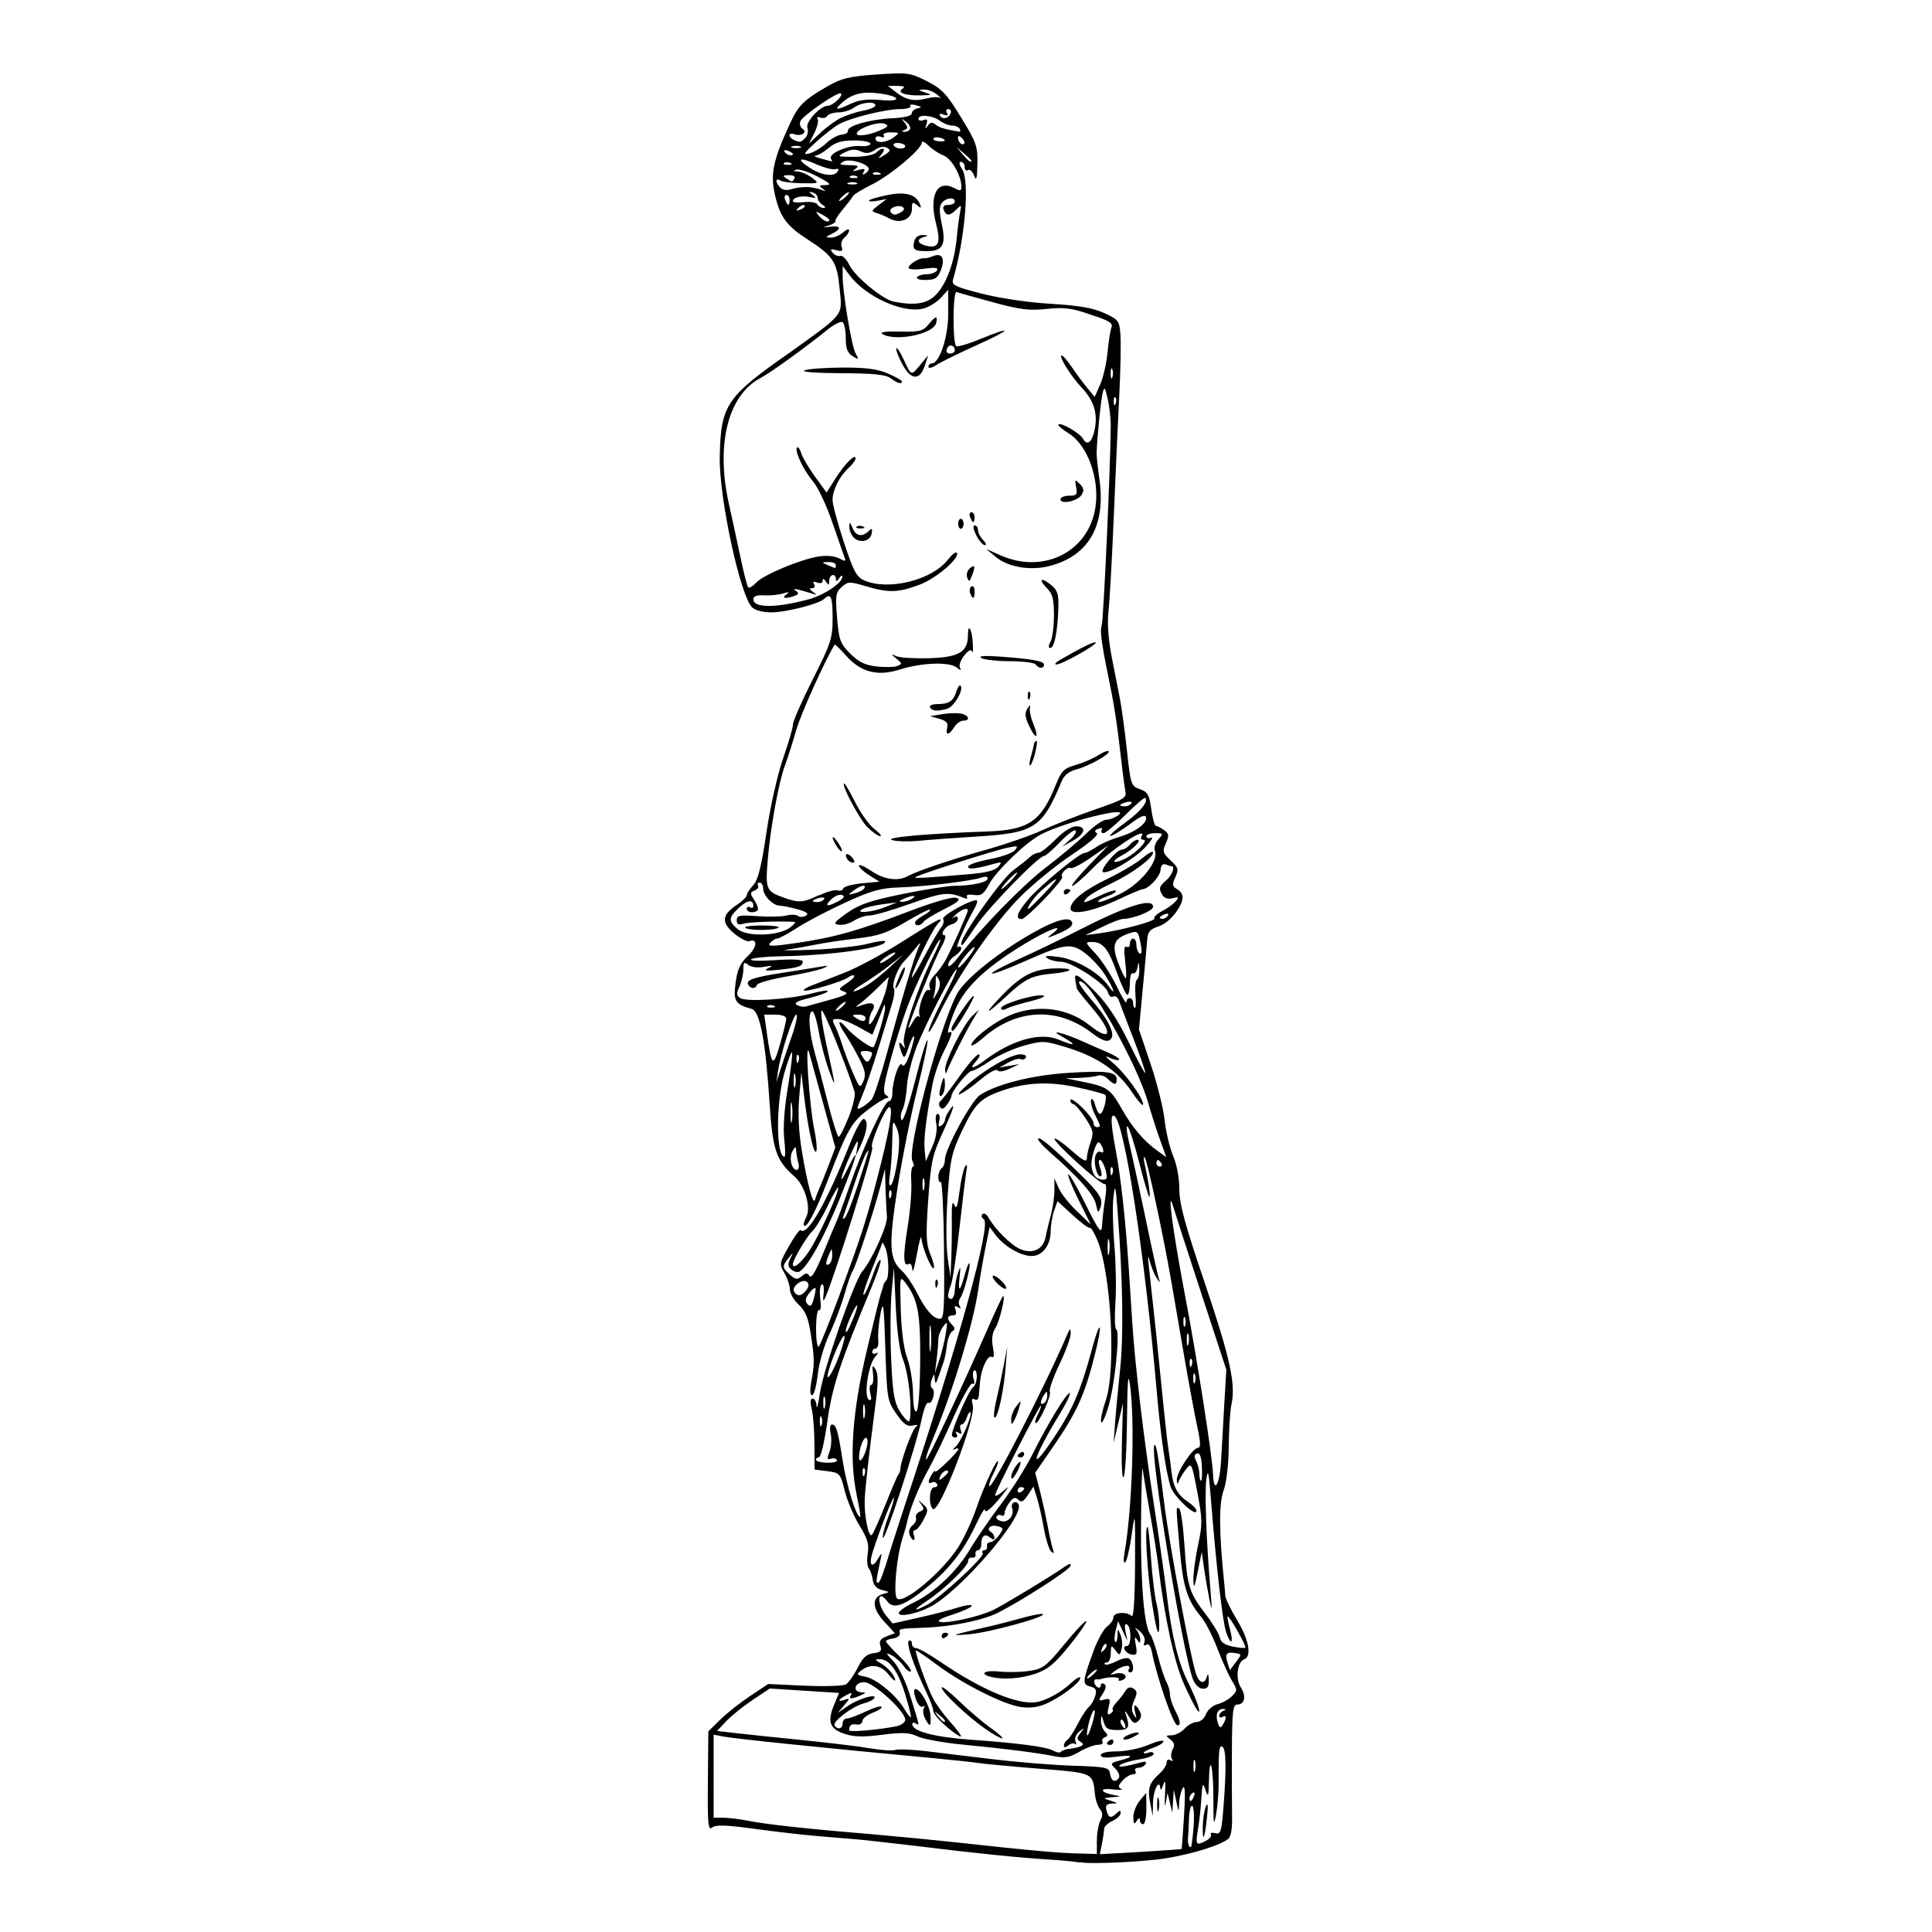 <?xml version="1.0" encoding="UTF-8" standalone="no"?>
<!-- Created with Inkscape (http://www.inkscape.org/) -->
<svg xmlns:dc="http://purl.org/dc/elements/1.1/" xmlns:cc="http://creativecommons.org/ns#" xmlns:rdf="http://www.w3.org/1999/02/22-rdf-syntax-ns#" xmlns:svg="http://www.w3.org/2000/svg" xmlns="http://www.w3.org/2000/svg" version="1.0" width="100%" height="100%" viewBox="0 0 48 48" id="svg3494">
<defs id="defs8" />
<path d="m 26.835,46.279 c -0.018,-0.017 -0.366,-0.053 -0.772,-0.079 -0.818,-0.053 -1.739,-0.146 -3.407,-0.350 -0.609,-0.070 -1.219,-0.141 -1.355,-0.150 -0.135,-0.013 -0.560,-0.048 -0.943,-0.079 -0.384,-0.031 -1.114,-0.115 -1.624,-0.186 -0.713,-0.097 -0.952,-0.101 -1.042,-0.031 -0.099,0.084 -0.114,-0.079 -0.105,-1.145 l 0.011,-1.243 0.292,-0.288 c 0.160,-0.159 0.495,-0.424 0.744,-0.589 l 0.451,-0.300 0.903,0.041 c 0.496,0.022 0.958,0.008 1.026,-0.031 0.067,-0.039 0.199,-0.224 0.292,-0.410 0.127,-0.255 0.224,-0.345 0.393,-0.365 0.179,-0.020 0.214,-0.057 0.174,-0.184 -0.037,-0.118 0.002,-0.178 0.155,-0.236 l 0.205,-0.077 -0.272,-0.297 c -0.302,-0.330 -0.307,-0.603 -0.011,-0.681 0.162,-0.043 0.159,-0.048 -0.033,-0.095 -0.137,-0.032 -0.214,-0.115 -0.233,-0.250 -0.015,-0.111 -0.060,-0.241 -0.100,-0.289 -0.039,-0.047 -0.050,-0.215 -0.025,-0.371 0.036,-0.225 -0.006,-0.370 -0.205,-0.692 -0.138,-0.224 -0.303,-0.611 -0.366,-0.859 -0.110,-0.438 -0.123,-0.452 -0.432,-0.492 l -0.319,-0.041 -0.002,-0.615 c -0.001,-0.338 -0.031,-0.735 -0.067,-0.882 -0.043,-0.177 -0.035,-0.267 0.022,-0.267 0.048,0 0.093,0.083 0.098,0.184 0.005,0.101 0.041,-0.036 0.080,-0.307 0.083,-0.585 0.856,-2.803 1.057,-3.038 0.241,-0.280 0.633,-1.155 0.611,-1.362 -0.011,-0.108 -0.027,-0.418 -0.035,-0.689 l -0.014,-0.492 -0.119,0.451 c -0.167,0.633 -0.614,1.995 -0.688,2.093 -0.033,0.045 -0.124,0.303 -0.201,0.575 -0.077,0.270 -0.245,0.714 -0.373,0.985 -0.129,0.273 -0.258,0.720 -0.290,1.005 -0.031,0.282 -0.094,0.513 -0.140,0.513 -0.051,0 -0.058,-0.128 -0.017,-0.348 0.081,-0.442 0.079,-0.562 -0.018,-1.188 -0.059,-0.386 -0.132,-0.561 -0.298,-0.714 -0.120,-0.111 -0.218,-0.282 -0.218,-0.378 0,-0.097 -0.061,-0.279 -0.136,-0.406 -0.131,-0.222 -0.127,-0.244 0.112,-0.669 0.136,-0.241 0.267,-0.421 0.291,-0.398 0.164,0.157 0.646,-0.685 1.216,-2.126 0.145,-0.368 0.305,-0.655 0.354,-0.638 0.115,0.041 0.085,0.304 -0.073,0.647 l -0.124,0.269 0.039,-0.246 c 0.030,-0.184 -0.008,-0.140 -0.155,0.177 -0.263,0.570 -0.344,0.915 -0.092,0.397 0.337,-0.694 0.230,-0.299 -0.209,0.777 -0.385,0.943 -0.773,1.641 -0.981,1.770 -0.046,0.028 -0.137,0.008 -0.202,-0.045 -0.089,-0.073 -0.097,-0.140 -0.032,-0.273 0.082,-0.170 0.081,-0.171 -0.042,-0.016 -0.163,0.204 -0.160,0.236 0.035,0.414 0.136,0.123 0.183,0.129 0.293,0.038 0.105,-0.088 0.143,-0.088 0.195,-0.003 0.042,0.068 0.156,-0.120 0.326,-0.539 0.144,-0.354 0.296,-0.717 0.338,-0.808 0.042,-0.090 0.191,-0.494 0.331,-0.897 0.333,-0.956 0.863,-2.099 0.973,-2.099 0.047,0 0.087,-0.083 0.087,-0.184 8.87e-4,-0.323 0.172,-0.836 0.242,-0.723 0.041,0.067 0.110,-0.033 0.197,-0.288 0.073,-0.215 0.118,-0.406 0.100,-0.424 -0.017,-0.018 -0.078,0.107 -0.135,0.279 -0.088,0.268 -0.111,0.289 -0.166,0.149 -0.093,-0.237 -0.085,-0.346 0.013,-0.203 0.068,0.097 0.076,0.088 0.038,-0.050 -0.054,-0.197 0.344,-1.391 0.704,-2.105 0.131,-0.259 0.219,-0.472 0.197,-0.472 -0.066,0 -0.598,1.094 -0.823,1.691 -0.113,0.300 -0.301,0.898 -0.418,1.327 -0.173,0.637 -0.192,0.793 -0.102,0.850 0.062,0.039 0.071,0.070 0.019,0.071 -0.049,4.43e-4 -0.263,0.132 -0.474,0.293 -0.406,0.310 -0.509,0.491 -0.994,1.749 -0.294,0.764 -0.522,1.198 -0.592,1.128 -0.020,-0.019 0.004,-0.113 0.054,-0.208 0.128,-0.239 -0.029,-0.786 -0.293,-1.015 -0.451,-0.392 -0.541,-0.658 -0.615,-1.810 -0.100,-1.556 -0.240,-2.294 -0.444,-2.350 -0.411,-0.112 -0.462,-0.195 -0.401,-0.652 0.043,-0.330 0.114,-0.485 0.303,-0.661 0.231,-0.217 0.254,-0.449 0.036,-0.371 -0.054,0.019 -0.224,-0.067 -0.377,-0.194 -0.325,-0.270 -0.306,-0.459 0.071,-0.710 0.135,-0.090 0.246,-0.198 0.246,-0.241 4.43e-4,-0.042 0.072,-0.153 0.159,-0.246 0.119,-0.126 0.202,-0.457 0.328,-1.308 0.095,-0.642 0.276,-1.445 0.415,-1.844 0.135,-0.387 0.245,-0.768 0.245,-0.846 0,-0.077 0.221,-0.580 0.492,-1.118 0.455,-0.903 0.492,-1.018 0.492,-1.524 0,-0.529 -0.044,-0.631 -0.209,-0.473 -0.132,0.127 -0.951,0.335 -1.318,0.335 -0.205,0 -0.401,-0.052 -0.475,-0.127 -0.297,-0.297 -0.821,-2.730 -0.802,-3.728 0.024,-1.299 0.155,-1.495 1.750,-2.607 C 21.000,7.769 20.928,7.859 20.860,7.168 20.793,6.495 20.704,6.360 20.048,5.937 19.536,5.606 19.376,5.384 19.250,4.824 19.135,4.313 19.210,3.970 19.643,3.036 19.838,2.616 19.981,2.477 20.561,2.143 c 0.345,-0.199 0.538,-0.245 1.219,-0.292 0.771,-0.053 0.829,-0.046 1.245,0.164 0.377,0.191 0.492,0.312 0.853,0.903 0.382,0.626 0.416,0.721 0.405,1.159 -0.008,0.365 -0.027,0.433 -0.081,0.287 -0.038,-0.104 -0.107,-0.166 -0.153,-0.138 -0.045,0.028 -0.082,-0.006 -0.082,-0.076 0,-0.070 -0.041,-0.128 -0.091,-0.128 -0.058,0 -0.048,0.066 0.029,0.184 0.190,0.292 0.073,1.718 -0.225,2.730 -0.043,0.147 0.030,0.184 0.715,0.360 0.445,0.114 1.157,0.219 1.707,0.252 0.691,0.040 1.046,0.101 1.325,0.227 0.361,0.163 0.382,0.191 0.410,0.539 0.015,0.202 0.003,0.879 -0.029,1.505 -0.032,0.625 -0.094,1.987 -0.137,3.026 -0.043,1.038 -0.102,2.091 -0.131,2.340 -0.033,0.285 -0.005,0.692 0.075,1.108 0.070,0.361 0.164,0.841 0.209,1.067 0.044,0.225 0.123,0.806 0.175,1.289 0.092,0.849 0.102,0.881 0.321,0.957 0.194,0.067 0.233,0.138 0.283,0.496 0.031,0.229 0.084,0.417 0.116,0.417 0.032,0 0.123,0.047 0.203,0.105 0.124,0.091 0.130,0.137 0.043,0.327 -0.090,0.199 -0.079,0.241 0.117,0.423 0.194,0.181 0.207,0.225 0.119,0.419 -0.084,0.184 -0.077,0.229 0.040,0.295 0.077,0.042 0.140,0.130 0.140,0.195 0,0.242 -0.325,0.645 -0.591,0.731 -0.219,0.070 -0.274,0.134 -0.288,0.334 -0.010,0.135 -0.060,0.692 -0.112,1.238 l -0.093,0.991 0.291,0.861 c 0.159,0.473 0.316,1.098 0.347,1.389 0.031,0.290 0.125,0.689 0.210,0.887 0.091,0.212 0.155,0.550 0.155,0.827 0,0.366 0.134,0.865 0.624,2.309 0.635,1.872 0.782,2.539 0.672,3.038 -0.034,0.153 -0.064,0.623 -0.068,1.042 -0.004,0.462 -0.055,0.899 -0.131,1.108 -0.116,0.322 -0.111,1.050 0.017,2.275 0.011,0.112 0.024,0.262 0.028,0.333 0.003,0.070 0.136,0.342 0.293,0.605 0.297,0.493 0.370,0.900 0.175,0.975 -0.173,0.066 -0.221,0.481 -0.081,0.699 0.140,0.217 0.095,0.424 -0.091,0.424 -0.106,0 -0.126,0.172 -0.132,1.129 -0.003,0.620 -0.001,1.351 0.004,1.626 0.008,0.327 -0.025,0.527 -0.096,0.584 -0.252,0.194 -1.150,0.447 -1.834,0.518 -0.747,0.079 -1.789,0.106 -1.852,0.053 z m 0.417,-0.549 c 0,-0.186 0.039,-0.407 0.087,-0.500 0.064,-0.119 0.061,-0.194 -0.009,-0.279 -0.053,-0.066 -0.109,-0.221 -0.122,-0.345 -0.065,-0.577 -0.010,-0.551 -1.418,-0.666 -0.708,-0.057 -1.380,-0.120 -1.493,-0.140 -0.112,-0.019 -0.593,-0.070 -1.067,-0.115 -2.832,-0.265 -4.989,-0.487 -5.275,-0.544 l -0.225,-0.044 v 1.032 1.032 h 0.240 c 0.132,0 0.418,0.035 0.636,0.079 0.443,0.088 1.547,0.208 3.023,0.327 0.541,0.048 1.520,0.141 2.175,0.212 1.819,0.199 2.461,0.257 2.976,0.270 l 0.471,0.013 v -0.332 z m 2.103,0.221 c 0.005,-0.004 0.033,-0.381 0.062,-0.833 0.035,-0.553 0.026,-0.781 -0.028,-0.700 -0.044,0.070 -0.086,0.234 -0.093,0.372 -0.011,0.243 -0.012,0.243 -0.072,-0.039 l -0.060,-0.288 -0.020,0.288 -0.020,0.283 -0.058,-0.243 -0.059,-0.248 -0.043,0.248 c -0.024,0.132 -0.033,0.044 -0.019,-0.208 0.017,-0.318 0.004,-0.389 -0.042,-0.244 -0.037,0.111 -0.070,0.155 -0.075,0.097 -0.019,-0.258 -0.173,0.026 -0.181,0.336 l -0.009,0.345 -0.063,-0.327 c -0.069,-0.358 -0.024,-0.494 0.239,-0.732 0.094,-0.085 0.171,-0.207 0.171,-0.270 0,-0.066 0.040,-0.090 0.094,-0.056 0.058,0.036 0.072,0.022 0.036,-0.035 -0.031,-0.051 -0.022,-0.157 0.020,-0.235 0.057,-0.102 0.042,-0.168 -0.057,-0.244 -0.123,-0.093 -0.119,-0.103 0.035,-0.106 0.094,-0.001 0.238,-0.076 0.320,-0.166 0.081,-0.090 0.217,-0.164 0.302,-0.164 0.085,0 0.185,-0.085 0.227,-0.194 0.041,-0.108 0.169,-0.218 0.287,-0.248 0.117,-0.029 0.278,-0.119 0.358,-0.198 0.139,-0.139 0.139,-0.155 -0.002,-0.388 -0.081,-0.133 -0.243,-0.493 -0.361,-0.800 -0.117,-0.307 -0.297,-0.658 -0.398,-0.779 -0.352,-0.422 -0.451,-0.733 -0.535,-1.673 -0.099,-1.129 -0.099,-1.071 -0.012,-1.018 0.039,0.023 0.097,0.437 0.129,0.919 0.068,1.017 0.113,1.163 0.536,1.715 0.172,0.225 0.327,0.483 0.343,0.571 0.019,0.108 0.122,0.179 0.315,0.219 0.157,0.032 0.300,0.044 0.317,0.027 0.033,-0.033 -0.385,-0.777 -0.437,-0.777 -0.017,0 0.005,0.132 0.050,0.295 0.104,0.378 0.035,0.454 -0.089,0.098 -0.089,-0.251 -0.245,-1.629 -0.386,-3.390 -0.047,-0.602 -0.067,-0.678 -0.106,-0.410 -0.045,0.314 0.001,1.569 0.105,2.791 0.040,0.479 0.035,0.513 -0.027,0.205 -0.041,-0.202 -0.102,-0.553 -0.134,-0.779 l -0.059,-0.410 -0.099,0.492 c -0.081,0.400 -0.101,0.439 -0.108,0.205 -0.004,-0.158 0.046,-0.546 0.115,-0.862 0.113,-0.524 0.112,-0.639 -0.017,-1.322 -0.136,-0.719 -0.147,-0.741 -0.276,-0.575 -0.074,0.095 -0.155,0.229 -0.181,0.296 -0.036,0.097 -0.047,0.092 -0.053,-0.022 -0.008,-0.185 0.394,-0.798 0.524,-0.798 0.074,0 0.071,-0.122 -0.013,-0.513 -0.061,-0.282 -0.201,-1.030 -0.310,-1.663 -0.109,-0.631 -0.258,-1.500 -0.332,-1.929 -0.198,-1.149 -0.607,-3.060 -0.666,-3.114 -0.028,-0.025 -0.030,0.045 -0.004,0.158 0.099,0.434 0.160,0.860 0.116,0.821 -0.024,-0.022 -0.137,-0.405 -0.250,-0.851 -0.113,-0.446 -0.241,-0.846 -0.285,-0.890 -0.043,-0.043 -0.027,0.136 0.036,0.400 0.063,0.263 0.244,1.094 0.401,1.846 0.156,0.752 0.307,1.436 0.333,1.519 0.041,0.132 0.035,0.131 -0.054,-0.010 -0.056,-0.088 -0.132,-0.273 -0.167,-0.410 -0.048,-0.181 -0.054,-0.143 -0.022,0.141 0.119,1.062 0.211,1.936 0.323,3.058 0.066,0.677 0.140,1.342 0.163,1.477 0.023,0.135 0.056,0.381 0.074,0.546 0.042,0.384 0.153,0.587 0.413,0.757 0.114,0.075 0.208,0.174 0.208,0.221 0,0.176 -0.569,-0.359 -0.646,-0.607 -0.115,-0.373 -0.246,-1.270 -0.336,-2.313 -0.296,-3.407 -0.806,-6.735 -1.056,-6.889 -0.102,-0.063 -0.093,0.178 0.034,0.854 0.126,0.670 0.245,1.755 0.321,2.914 0.026,0.406 0.066,1.016 0.088,1.355 0.071,1.083 0.283,2.870 0.530,4.474 0.132,0.858 0.280,1.892 0.328,2.298 0.119,0.999 0.285,1.689 0.520,2.156 0.107,0.214 0.222,0.481 0.256,0.594 0.104,0.352 -0.076,0.076 -0.349,-0.533 -0.240,-0.536 -0.487,-1.671 -0.634,-2.914 -0.029,-0.248 -0.122,-0.839 -0.207,-1.313 -0.085,-0.474 -0.167,-0.973 -0.184,-1.108 -0.016,-0.135 -0.035,0.474 -0.042,1.355 -0.011,1.504 0.077,2.557 0.235,2.755 0.037,0.047 0.123,0.294 0.189,0.548 0.066,0.253 0.159,0.535 0.208,0.626 0.048,0.090 0.088,0.231 0.088,0.313 4.42e-4,0.082 0.055,0.255 0.123,0.384 0.135,0.259 0.154,0.380 0.061,0.380 -0.099,-4.43e-4 -0.502,-1.158 -0.636,-1.830 -0.028,-0.144 -0.080,-0.207 -0.139,-0.171 -0.060,0.037 -0.076,0.012 -0.044,-0.071 0.029,-0.077 -0.022,-0.188 -0.129,-0.277 -0.098,-0.082 -0.132,-0.096 -0.076,-0.032 0.056,0.064 0.101,0.174 0.101,0.244 -8.87e-4,0.112 -0.010,0.112 -0.081,0.004 -0.057,-0.088 -0.066,-0.048 -0.030,0.137 0.042,0.219 0.026,0.257 -0.098,0.239 -0.159,-0.023 -0.269,-0.212 -0.122,-0.212 0.113,0 0.116,-0.465 0.003,-0.535 -0.055,-0.034 -0.068,0.029 -0.037,0.179 l 0.047,0.232 -0.116,-0.246 -0.116,-0.246 -0.061,0.229 c -0.033,0.126 -0.038,0.252 -0.010,0.280 0.027,0.027 0.053,-0.038 0.056,-0.147 0.004,-0.193 0.006,-0.194 0.076,-0.021 0.039,0.097 0.050,0.255 0.025,0.350 -0.042,0.164 -0.051,0.165 -0.155,0.028 -0.101,-0.132 -0.110,-0.126 -0.113,0.080 -0.001,0.124 -0.045,0.225 -0.098,0.225 -0.052,0 -0.074,0.021 -0.048,0.046 0.026,0.026 0.154,-0.008 0.285,-0.075 0.130,-0.067 0.272,-0.098 0.315,-0.067 0.113,0.081 0.140,0.342 0.034,0.342 -0.049,0 -0.067,-0.036 -0.039,-0.081 0.076,-0.124 -0.151,-0.098 -0.333,0.036 -0.155,0.116 -0.155,0.117 0.015,0.074 0.205,-0.051 0.335,0.094 0.148,0.166 -0.069,0.026 -0.105,0.014 -0.080,-0.027 0.038,-0.061 -0.285,-0.062 -0.448,-4.43e-4 -0.022,0.008 -0.069,0.011 -0.102,0.005 -0.090,-0.014 -0.074,0.136 0.020,0.195 0.045,0.027 0.082,0.009 0.082,-0.041 0,-0.050 0.038,-0.067 0.086,-0.038 0.057,0.035 0.045,0.116 -0.037,0.242 -0.116,0.176 -0.113,0.186 0.040,0.145 0.144,-0.037 0.157,-0.015 0.107,0.185 -0.042,0.168 -0.031,0.212 0.042,0.166 0.054,-0.033 0.081,-0.079 0.059,-0.101 -0.021,-0.021 0.021,-0.104 0.097,-0.183 0.075,-0.079 0.173,-0.205 0.218,-0.280 0.057,-0.094 0.118,-0.112 0.200,-0.060 0.097,0.062 0.100,0.115 0.019,0.292 -0.070,0.155 -0.074,0.256 -0.011,0.354 0.072,0.114 0.077,0.107 0.036,-0.046 -0.060,-0.219 0.005,-0.243 0.112,-0.041 0.052,0.098 0.041,0.175 -0.035,0.246 -0.090,0.084 -0.135,0.061 -0.242,-0.123 -0.072,-0.124 -0.106,-0.152 -0.075,-0.062 0.118,0.350 0.088,0.410 -0.205,0.410 -0.232,0 -0.293,-0.037 -0.340,-0.205 -0.048,-0.171 -0.058,-0.177 -0.065,-0.036 -0.004,0.092 0.038,0.217 0.094,0.276 0.082,0.087 0.081,0.116 -4.43e-4,0.146 -0.056,0.020 -0.082,0.071 -0.056,0.112 0.025,0.041 -0.027,0.074 -0.117,0.074 -0.090,0 -0.297,0.078 -0.459,0.174 -0.231,0.136 -0.361,0.161 -0.599,0.113 -0.452,-0.090 -1.261,-0.193 -2.267,-0.289 -0.492,-0.046 -1.010,-0.140 -1.151,-0.206 -0.207,-0.098 -0.375,-0.106 -0.885,-0.041 -0.479,0.060 -0.704,0.054 -0.942,-0.027 -0.362,-0.125 -0.422,-0.303 -0.244,-0.729 l 0.118,-0.284 -0.860,-0.055 -0.860,-0.055 -0.423,0.282 c -0.233,0.155 -0.528,0.393 -0.656,0.527 l -0.232,0.245 0.397,0.047 c 0.218,0.026 0.969,0.105 1.669,0.175 0.699,0.070 1.486,0.165 1.747,0.211 0.261,0.046 0.538,0.064 0.615,0.039 0.077,-0.024 0.418,-0.011 0.756,0.030 0.338,0.040 1.096,0.132 1.683,0.203 0.586,0.070 1.473,0.143 1.970,0.159 0.847,0.028 0.904,0.041 0.929,0.205 0.027,0.185 0.135,0.229 0.220,0.092 0.027,-0.045 -0.011,-0.145 -0.089,-0.222 -0.132,-0.132 -0.125,-0.144 0.117,-0.206 0.377,-0.097 0.314,-0.148 -0.111,-0.090 -0.250,0.034 -0.369,0.020 -0.369,-0.042 0,-0.056 0.156,-0.093 0.403,-0.093 0.222,0 0.572,-0.072 0.779,-0.161 0.206,-0.088 0.376,-0.129 0.376,-0.089 0,0.039 -0.110,0.109 -0.246,0.156 -0.135,0.047 -0.246,0.105 -0.246,0.128 0,0.023 0.055,0.021 0.123,-0.004 0.067,-0.026 0.123,-0.010 0.123,0.034 0,0.045 -0.156,0.105 -0.348,0.134 -0.191,0.028 -0.404,0.089 -0.472,0.134 -0.119,0.080 0.099,0.054 0.523,-0.062 0.098,-0.027 0.133,-0.009 0.097,0.048 -0.030,0.050 -0.111,0.090 -0.179,0.090 -0.067,0 -0.100,0.037 -0.072,0.082 0.027,0.045 -8.87e-4,0.081 -0.064,0.081 -0.063,0 -0.179,0.070 -0.256,0.155 -0.110,0.122 -0.117,0.166 -0.033,0.206 0.059,0.026 -0.036,0.031 -0.213,0.013 -0.344,-0.044 -0.315,0.075 0.034,0.141 0.189,0.031 0.187,0.035 -0.041,0.053 -0.244,0.022 -0.244,0.022 -0.040,0.088 0.187,0.057 0.189,0.066 0.027,0.070 -0.135,0.008 -0.166,0.048 -0.133,0.172 0.049,0.190 0.113,0.203 0.253,0.066 0.076,-0.075 0.098,-0.075 0.098,0 0,0.057 -0.092,0.141 -0.205,0.194 -0.112,0.053 -0.205,0.137 -0.205,0.194 0,0.053 -0.023,0.217 -0.053,0.367 l -0.053,0.265 1.018,-0.057 c 0.560,-0.035 1.022,-0.066 1.027,-0.075 z m -1.198,-0.802 c -4.43e-4,-0.119 0.071,-0.305 0.160,-0.412 l 0.161,-0.194 0.003,0.389 c 0.001,0.217 -0.034,0.389 -0.079,0.389 -0.044,0 -0.082,-0.044 -0.083,-0.101 -8.86e-4,-0.066 -0.027,-0.062 -0.080,0.022 -0.062,0.097 -0.079,0.075 -0.081,-0.093 z m 0.592,-0.319 c 0,-0.159 0.016,-0.221 0.037,-0.141 0.020,0.075 0.020,0.208 0,0.283 -0.020,0.079 -0.037,0.017 -0.037,-0.141 z m -1.250,-1.513 c 0,-0.019 0.037,-0.059 0.082,-0.087 0.044,-0.027 0.081,-0.011 0.081,0.036 0,0.047 -0.037,0.086 -0.081,0.086 -0.045,0 -0.082,-0.015 -0.082,-0.035 z m 0.410,-0.120 c 0,-0.067 0.336,-0.190 0.386,-0.140 0.013,0.013 -0.068,0.066 -0.181,0.118 -0.112,0.051 -0.205,0.061 -0.205,0.022 z m 1.734,-1.464 c -0.254,-0.628 -1.091,-5.699 -0.962,-5.829 0.046,-0.046 0.095,0.241 0.249,1.485 0.124,0.997 0.666,3.890 0.792,4.220 0.083,0.220 0.211,0.240 0.264,0.041 0.023,-0.088 0.041,-0.057 0.046,0.081 0.007,0.169 -0.028,0.225 -0.144,0.225 -0.091,0 -0.191,-0.091 -0.245,-0.225 z m -1.017,-1.868 c -0.127,-0.796 -0.198,-2.016 -0.111,-1.922 0.017,0.019 0.055,0.381 0.084,0.806 0.029,0.424 0.091,0.926 0.139,1.114 0.047,0.188 0.074,0.468 0.059,0.623 -0.017,0.186 -0.075,-0.024 -0.171,-0.622 z m 1.028,5.521 c 0.021,-0.261 0.007,-0.496 -0.032,-0.518 -0.039,-0.026 -0.076,0.124 -0.082,0.327 -0.005,0.208 -0.017,0.420 -0.025,0.478 -0.016,0.110 0.036,0.252 0.077,0.212 0.013,-0.017 0.041,-0.239 0.063,-0.500 z m 0.313,0.345 c 0.088,-0.048 0.141,-0.119 0.117,-0.155 -0.023,-0.039 0.024,-0.053 0.108,-0.031 0.135,0.035 0.157,-0.035 0.205,-0.646 0.075,-0.969 0.066,-1.444 -0.027,-1.503 -0.082,-0.050 -0.099,0.110 -0.093,0.903 0.002,0.227 -0.027,0.577 -0.064,0.781 -0.057,0.310 -0.067,0.252 -0.067,-0.394 4.43e-4,-0.807 -0.097,-1.178 -0.111,-0.421 -0.006,0.346 -0.022,0.399 -0.074,0.239 -0.079,-0.248 -0.089,-0.226 -0.119,0.248 -0.012,0.199 -0.049,0.522 -0.082,0.717 -0.062,0.372 -0.042,0.394 0.209,0.261 z m -0.083,-0.372 c 0.003,-0.177 0.038,-0.394 0.079,-0.487 0.047,-0.106 0.056,-0.004 0.023,0.288 -0.058,0.545 -0.111,0.642 -0.103,0.199 z M 29.665,44.621 c 0.027,-0.075 0.014,-0.106 -0.032,-0.079 -0.044,0.031 -0.081,0.088 -0.081,0.128 0,0.119 0.058,0.093 0.113,-0.048 z m 0.022,-0.880 c -0.022,-0.055 -0.039,0.009 -0.037,0.145 0.001,0.135 0.019,0.180 0.040,0.101 0.020,-0.079 0.019,-0.190 -0.003,-0.246 z m -3.132,-0.289 c 0.335,-0.049 0.417,-0.100 0.290,-0.179 -0.099,-0.061 -0.098,-0.092 0.002,-0.221 0.108,-0.138 0.106,-0.140 -0.029,-0.034 -0.084,0.066 -0.126,0.170 -0.098,0.243 0.027,0.070 0.023,0.101 -0.009,0.069 -0.031,-0.031 -0.107,-0.017 -0.168,0.033 -0.075,0.062 -0.110,0.063 -0.110,0.004 0,-0.047 0.037,-0.110 0.083,-0.138 0.046,-0.028 0.162,-0.206 0.258,-0.394 0.096,-0.188 0.221,-0.380 0.277,-0.425 0.056,-0.045 0.128,-0.167 0.159,-0.272 0.045,-0.151 0.020,-0.199 -0.122,-0.237 -0.204,-0.053 -0.198,-0.119 0.082,-0.886 0.099,-0.270 0.250,-0.543 0.336,-0.605 0.085,-0.061 0.155,-0.163 0.155,-0.225 0,-0.128 0.335,-0.154 0.455,-0.035 0.049,0.048 0.080,-0.428 0.084,-1.293 0.006,-1.301 0.001,-1.339 -0.082,-0.740 -0.048,0.347 -0.121,0.661 -0.161,0.698 -0.042,0.039 -0.049,-0.070 -0.015,-0.261 0.189,-1.091 0.258,-3.242 0.133,-4.146 -0.046,-0.338 -0.065,-0.121 -0.075,0.862 -0.007,0.722 -0.044,1.363 -0.083,1.424 -0.040,0.064 -0.058,-0.300 -0.043,-0.861 l 0.026,-0.973 -0.116,0.492 -0.116,0.492 0.036,-0.492 c 0.019,-0.270 0.077,-0.880 0.127,-1.354 0.087,-0.824 0.064,-2.243 -0.064,-3.900 -0.051,-0.659 -0.062,-0.697 -0.104,-0.354 -0.025,0.211 -0.015,0.747 0.023,1.190 0.038,0.443 0.050,1.089 0.026,1.436 -0.023,0.346 -0.014,0.642 0.020,0.656 0.101,0.042 -0.033,1.379 -0.193,1.918 -0.079,0.268 -0.161,0.443 -0.182,0.387 -0.019,-0.056 0.031,-0.296 0.113,-0.533 0.268,-0.771 0.134,-3.217 -0.221,-4.023 -0.074,-0.169 -0.152,-0.290 -0.173,-0.269 -0.021,0.020 -0.210,-0.120 -0.421,-0.313 l -0.382,-0.351 -0.085,0.243 c -0.046,0.133 -0.084,0.358 -0.084,0.499 0,0.354 -0.205,0.622 -0.476,0.621 -0.267,-4.43e-4 -0.681,-0.241 -0.889,-0.517 l -0.152,-0.202 -0.102,0.504 c -0.056,0.276 -0.137,0.747 -0.180,1.045 -0.116,0.810 -0.585,2.378 -1.066,3.564 -0.036,0.090 -0.109,0.270 -0.162,0.400 -0.052,0.129 -0.082,0.248 -0.067,0.263 0.030,0.030 0.865,-1.740 1.470,-3.118 0.215,-0.491 0.410,-0.911 0.432,-0.933 0.091,-0.091 -0.071,0.611 -0.180,0.780 -0.081,0.125 -0.101,0.279 -0.063,0.480 0.037,0.200 0.027,0.278 -0.032,0.241 -0.095,-0.059 -0.258,0.286 -0.288,0.612 -0.010,0.112 -0.024,0.272 -0.031,0.353 -0.008,0.089 -0.050,0.125 -0.107,0.090 -0.065,-0.040 -0.078,0.004 -0.042,0.148 0.082,0.328 -0.843,2.725 -0.994,2.573 -0.114,-0.114 -0.085,-0.538 0.036,-0.538 0.065,0 0.095,-0.037 0.066,-0.083 -0.028,-0.046 -0.085,-0.062 -0.128,-0.036 -0.042,0.026 -0.075,0.017 -0.075,-0.019 0.001,-0.084 0.159,-0.333 0.161,-0.253 0.001,0.066 0.576,-0.491 0.576,-0.559 0,-0.023 -0.046,-0.019 -0.102,0.008 -0.056,0.028 -0.044,0.003 0.025,-0.056 0.138,-0.117 0.436,-0.803 0.375,-0.864 -0.020,-0.020 -0.061,0.039 -0.090,0.133 -0.030,0.093 -0.087,0.170 -0.128,0.170 -0.040,0 -0.050,0.061 -0.021,0.136 0.038,0.099 0.022,0.118 -0.056,0.069 -0.072,-0.044 -0.089,-0.035 -0.050,0.027 0.031,0.052 0.019,0.094 -0.028,0.094 -0.047,0 -0.087,-0.030 -0.087,-0.067 0,-0.145 0.433,-1.125 0.522,-1.181 0.051,-0.032 0.095,-0.149 0.097,-0.261 0.002,-0.111 -0.027,-0.183 -0.064,-0.160 -0.037,0.023 -0.044,0.117 -0.015,0.210 0.032,0.101 0.021,0.148 -0.027,0.117 -0.044,-0.027 -0.256,0.346 -0.470,0.831 -0.214,0.484 -0.495,1.070 -0.625,1.301 -0.229,0.408 -0.461,0.978 -0.527,1.295 -0.017,0.085 -0.070,0.270 -0.116,0.410 -0.148,0.451 -0.235,1.404 -0.138,1.501 0.157,0.157 1.121,-0.650 1.523,-1.275 0.140,-0.219 0.342,-0.655 0.449,-0.968 0.187,-0.550 0.532,-1.288 0.539,-1.153 0.002,0.035 -0.054,0.177 -0.125,0.315 -0.071,0.137 -0.112,0.266 -0.090,0.288 0.071,0.071 1.366,-2.447 1.926,-3.748 0.077,-0.179 0.089,-0.184 0.093,-0.039 0.003,0.091 -0.123,0.436 -0.281,0.767 -0.158,0.330 -0.264,0.637 -0.237,0.681 0.051,0.084 -0.295,0.835 -0.357,0.773 -0.019,-0.019 0.005,-0.109 0.054,-0.200 0.048,-0.091 0.086,-0.195 0.084,-0.233 -0.005,-0.081 -1.135,2.120 -1.141,2.224 -0.002,0.040 0.077,0.004 0.179,-0.081 0.180,-0.154 0.181,-0.154 0.061,0.002 -0.283,0.369 -0.491,0.559 -0.492,0.448 -4.43e-4,-0.062 -0.090,0.079 -0.201,0.317 -0.311,0.668 -0.650,1.113 -1.198,1.571 -0.575,0.480 -0.872,0.594 -1.022,0.389 -0.054,-0.074 -0.122,-0.135 -0.151,-0.135 -0.110,0 -0.039,0.296 0.116,0.483 l 0.163,0.196 0.634,-0.142 c 0.348,-0.077 0.790,-0.191 0.983,-0.253 0.191,-0.061 0.348,-0.081 0.348,-0.045 0,0.036 -0.212,0.133 -0.471,0.217 -0.308,0.098 -0.416,0.162 -0.312,0.184 0.200,0.041 0.989,-0.136 1.318,-0.297 0.272,-0.133 1.446,-0.844 1.757,-1.063 0.139,-0.097 0.187,-0.106 0.160,-0.029 -0.035,0.105 -1.194,0.853 -1.795,1.158 -0.373,0.189 -1.134,0.346 -1.807,0.373 -0.683,0.026 -0.660,0.021 -0.636,0.139 0.011,0.055 -0.062,0.113 -0.164,0.128 -0.101,0.015 -0.184,0.048 -0.184,0.073 0,0.024 0.151,0.191 0.335,0.370 0.184,0.179 0.313,0.348 0.285,0.375 -0.027,0.027 -0.106,-0.030 -0.175,-0.128 -0.069,-0.098 -0.206,-0.221 -0.306,-0.272 -0.154,-0.080 -0.147,-0.058 0.047,0.149 0.137,0.146 0.308,0.501 0.429,0.893 0.235,0.756 0.227,0.714 0.122,0.650 -0.045,-0.027 -0.081,-0.017 -0.081,0.022 0,0.177 0.552,0.322 1.477,0.387 1.108,0.078 1.859,0.176 2.010,0.263 0.089,0.051 0.182,0.069 0.205,0.038 0.023,-0.030 0.116,-0.066 0.206,-0.079 z m -3.037,-0.553 c -0.180,-0.151 -0.327,-0.325 -0.328,-0.385 -4.43e-4,-0.059 -0.080,-0.274 -0.177,-0.475 -0.315,-0.656 -0.508,-1.227 -0.432,-1.274 0.041,-0.025 0.074,0.004 0.074,0.067 0,0.062 0.046,0.114 0.104,0.114 0.057,0 0.331,0.155 0.608,0.344 1.003,0.685 1.898,1.063 2.365,1.001 0.243,-0.032 0.627,-0.241 0.882,-0.480 0.124,-0.116 0.225,-0.171 0.225,-0.123 0,0.119 -0.508,0.498 -0.872,0.650 -0.202,0.084 -0.405,0.106 -0.634,0.067 -0.439,-0.074 -1.445,-0.586 -2.064,-1.051 -0.270,-0.202 -0.501,-0.359 -0.513,-0.347 -0.034,0.034 0.275,0.898 0.425,1.189 0.075,0.145 0.269,0.411 0.431,0.590 0.161,0.179 0.280,0.339 0.262,0.357 -0.017,0.017 -0.179,-0.093 -0.359,-0.244 z m -0.041,-0.150 c 0,-0.016 -0.064,-0.081 -0.144,-0.143 -0.129,-0.101 -0.132,-0.099 -0.030,0.031 0.107,0.136 0.174,0.180 0.174,0.112 z m 0.977,0.185 c -0.451,-0.319 -1.059,-0.899 -1.059,-1.009 0,-0.045 0.194,0.105 0.431,0.335 0.237,0.230 0.593,0.533 0.792,0.674 0.198,0.140 0.324,0.256 0.279,0.256 -0.045,0 -0.244,-0.115 -0.443,-0.256 z m -1.470,-0.237 c -0.048,-0.091 -0.062,-0.207 -0.031,-0.258 0.033,-0.054 0.021,-0.070 -0.029,-0.039 -0.048,0.030 -0.124,-0.054 -0.172,-0.192 -0.050,-0.143 -0.054,-0.246 -0.010,-0.246 0.125,0 0.365,0.426 0.377,0.673 0.013,0.273 -0.015,0.287 -0.134,0.064 z m 1.622,-1.040 c -0.291,-0.076 -0.132,-0.168 0.220,-0.128 0.200,0.022 0.534,0.015 0.742,-0.015 0.346,-0.051 0.420,-0.108 0.880,-0.667 0.276,-0.336 0.519,-0.593 0.541,-0.571 0.021,0.021 -0.167,0.295 -0.419,0.607 -0.368,0.455 -0.535,0.594 -0.846,0.700 -0.370,0.126 -0.810,0.155 -1.118,0.075 z m -1.211,-1.005 c 0,-0.047 0.037,-0.087 0.082,-0.087 0.045,0 0.081,0.016 0.081,0.036 0,0.019 -0.036,0.058 -0.081,0.086 -0.045,0.027 -0.082,0.011 -0.082,-0.035 z m 0.492,-0.081 c 0.158,-0.039 0.453,-0.110 0.657,-0.155 0.202,-0.045 0.585,-0.143 0.850,-0.218 0.264,-0.074 0.498,-0.117 0.519,-0.096 0.072,0.072 -1.331,0.457 -1.824,0.500 -0.388,0.033 -0.430,0.027 -0.202,-0.030 z m -1.559,-0.491 c 0,-0.048 0.156,-0.162 0.348,-0.253 0.533,-0.252 1.088,-0.772 1.424,-1.337 0.167,-0.280 0.515,-0.787 0.773,-1.125 0.257,-0.338 0.607,-0.892 0.777,-1.231 0.389,-0.779 0.876,-1.574 0.929,-1.521 0.022,0.022 -0.089,0.253 -0.248,0.514 -0.672,1.098 -0.792,1.556 -0.160,0.611 0.475,-0.711 0.681,-1.186 0.962,-2.232 0.199,-0.744 0.271,-0.675 0.085,0.081 -0.259,1.054 -0.455,1.491 -1.072,2.384 l -0.427,0.619 0.106,0.406 c 0.058,0.223 0.148,0.621 0.197,0.884 0.049,0.262 0.112,0.539 0.138,0.615 0.035,0.100 0.023,0.115 -0.045,0.052 -0.051,-0.047 -0.132,-0.305 -0.180,-0.574 -0.047,-0.268 -0.125,-0.612 -0.173,-0.764 l -0.087,-0.275 -0.139,0.212 c -0.107,0.163 -0.161,0.190 -0.236,0.115 -0.074,-0.074 -0.124,-0.060 -0.218,0.062 -0.066,0.087 -0.122,0.208 -0.123,0.267 -0.001,0.059 -0.037,0.086 -0.078,0.060 -0.042,-0.025 -0.097,-0.013 -0.122,0.027 -0.025,0.040 0.027,0.093 0.118,0.116 0.172,0.045 0.333,-0.148 0.269,-0.324 -0.048,-0.134 0.112,-0.214 0.163,-0.081 0.123,0.321 -1.478,2.166 -2.201,2.535 -0.346,0.177 -0.779,0.261 -0.779,0.152 z m 0.693,-0.202 c 0.334,-0.173 1.449,-1.202 1.395,-1.288 -0.025,-0.041 -0.008,-0.075 0.039,-0.075 0.047,0 0.077,-0.044 0.066,-0.098 -0.011,-0.054 0.025,-0.100 0.080,-0.102 0.055,-0.001 0.156,-0.082 0.224,-0.179 0.112,-0.160 0.109,-0.179 -0.039,-0.218 -0.176,-0.046 -0.299,0.063 -0.163,0.146 0.045,0.028 0.083,0.090 0.083,0.138 0,0.059 -0.035,0.058 -0.109,-0.004 -0.130,-0.108 -0.218,-0.041 -0.218,0.167 0,0.082 -0.036,0.150 -0.081,0.150 -0.045,0 -0.073,0.046 -0.061,0.102 0.011,0.056 -0.025,0.093 -0.082,0.081 -0.056,-0.011 -0.102,0.027 -0.102,0.085 0,0.132 -0.591,0.704 -1.024,0.991 -0.354,0.234 -0.357,0.284 -0.005,0.102 z M 25.446,36.983 c 0,-0.019 -0.037,-0.036 -0.081,-0.036 -0.045,0 -0.082,0.039 -0.082,0.087 0,0.047 0.037,0.063 0.082,0.035 0.044,-0.027 0.081,-0.066 0.081,-0.086 z m -2.848,1.142 c -0.029,-0.077 0.001,-0.173 0.071,-0.225 0.067,-0.050 0.107,-0.136 0.088,-0.193 -0.019,-0.056 0.024,-0.125 0.097,-0.152 0.107,-0.041 0.113,-0.075 0.031,-0.184 -0.092,-0.124 -0.089,-0.124 0.046,-8.87e-4 0.136,0.124 0.137,0.150 0.013,0.389 -0.072,0.141 -0.167,0.256 -0.210,0.256 -0.042,0 -0.056,0.055 -0.030,0.123 0.026,0.067 0.023,0.123 -0.005,0.123 -0.028,0 -0.075,-0.060 -0.104,-0.135 z m 2.525,-1.425 c 0,-0.067 0.054,-0.194 0.120,-0.282 0.153,-0.202 0.151,-0.069 -0.002,0.200 -0.068,0.119 -0.117,0.153 -0.117,0.081 z m 0.158,-0.528 c 0,-0.019 0.037,-0.058 0.082,-0.086 0.044,-0.027 0.081,-0.011 0.081,0.035 0,0.047 -0.037,0.087 -0.081,0.087 -0.045,0 -0.082,-0.016 -0.082,-0.036 z m -0.159,-0.907 c 0,-0.090 0.058,-0.238 0.129,-0.328 0.124,-0.159 0.127,-0.158 0.069,0.040 -0.032,0.112 -0.090,0.261 -0.129,0.328 -0.055,0.099 -0.069,0.091 -0.069,-0.040 z M 24.753,34.792 c 0.056,-0.237 0.140,-0.634 0.187,-0.882 l 0.085,-0.451 -0.039,0.492 c -0.047,0.603 -0.192,1.272 -0.275,1.272 -0.033,0 -0.015,-0.194 0.041,-0.431 z m -0.004,-2.935 c -0.081,-0.090 -0.111,-0.164 -0.066,-0.164 0.045,0 0.148,0.074 0.230,0.164 0.081,0.090 0.111,0.164 0.066,0.164 -0.045,0 -0.149,-0.074 -0.230,-0.164 z m 2.410,10.886 c 0.050,-0.182 0.054,-0.287 0.010,-0.243 -0.080,0.080 -0.220,0.679 -0.142,0.606 0.024,-0.022 0.083,-0.186 0.132,-0.362 z M 22.265,42.890 c 0.124,-0.024 0.225,-0.098 0.225,-0.164 0,-0.211 -0.790,-0.933 -1.022,-0.933 -0.237,0 -0.300,0.242 -0.065,0.252 0.122,0.004 0.120,0.015 -0.020,0.076 -0.231,0.099 -0.306,0.096 -0.241,-0.008 0.039,-0.063 0.004,-0.062 -0.118,0.003 -0.210,0.112 -0.229,0.184 -0.030,0.112 0.124,-0.045 0.122,-0.027 -0.020,0.139 l -0.163,0.191 0.246,-0.169 c 0.265,-0.183 0.743,-0.326 0.664,-0.198 -0.025,0.042 -0.144,0.101 -0.264,0.131 -0.277,0.069 -0.781,0.451 -0.722,0.547 0.072,0.116 0.199,0.084 0.199,-0.050 0,-0.067 0.048,-0.123 0.107,-0.123 0.058,0 0.265,-0.076 0.459,-0.170 0.193,-0.093 0.373,-0.148 0.399,-0.121 0.026,0.026 -0.069,0.092 -0.213,0.146 -0.143,0.054 -0.261,0.148 -0.261,0.209 0,0.060 -0.064,0.099 -0.143,0.085 -0.132,-0.022 -0.184,0.018 -0.184,0.146 0,0.049 0.719,-0.013 1.170,-0.101 z m 5.673,-0.075 c -0.027,-0.069 -0.066,-0.109 -0.087,-0.087 -0.021,0.021 -0.015,0.078 0.014,0.126 0.081,0.131 0.128,0.105 0.073,-0.039 z m 2.515,-0.144 c 8.87e-4,-0.036 -0.035,-0.043 -0.080,-0.015 -0.045,0.027 -0.082,0.015 -0.082,-0.029 0,-0.043 0.046,-0.098 0.102,-0.121 0.074,-0.030 0.075,-0.043 0.004,-0.047 -0.144,-0.009 -0.207,0.135 -0.144,0.333 0.043,0.137 0.070,0.150 0.127,0.061 0.039,-0.062 0.072,-0.143 0.073,-0.179 z m -7.966,-0.582 c -0.178,-0.578 -0.392,-0.871 -0.632,-0.867 -0.125,0.002 -0.122,0.014 0.020,0.097 0.182,0.104 0.362,0.313 0.366,0.424 0.001,0.039 -0.074,-0.024 -0.167,-0.143 -0.184,-0.235 -0.444,-0.274 -0.672,-0.101 -0.132,0.101 -0.125,0.114 0.096,0.158 0.278,0.055 0.767,0.460 0.969,0.800 0.076,0.128 0.150,0.222 0.164,0.208 0.014,-0.014 -0.050,-0.273 -0.144,-0.576 z m 4.765,-0.602 c 0,-0.022 -0.055,0.004 -0.123,0.061 -0.067,0.056 -0.123,0.120 -0.123,0.143 0,0.022 0.055,-0.004 0.123,-0.061 0.067,-0.056 0.123,-0.120 0.123,-0.143 z m 3.438,-0.417 c -0.220,-0.035 -0.263,0.017 -0.192,0.240 l 0.058,0.183 0.150,-0.198 c 0.147,-0.194 0.147,-0.199 -0.016,-0.225 z m -3.207,-0.221 c -0.025,-0.025 -0.070,0.020 -0.101,0.101 -0.044,0.116 -0.035,0.126 0.046,0.045 0.056,-0.055 0.081,-0.121 0.055,-0.147 z m -5.493,-1.906 c 0.060,-0.214 0.286,-0.925 0.502,-1.580 1.359,-4.120 2.140,-6.954 1.951,-7.071 -0.055,-0.034 -0.072,-0.092 -0.035,-0.128 0.035,-0.035 0.102,8.86e-4 0.148,0.082 0.167,0.299 0.567,0.695 0.800,0.791 0.308,0.127 0.564,0.001 0.623,-0.307 0.023,-0.122 0.083,-0.371 0.132,-0.552 0.048,-0.180 0.087,-0.457 0.086,-0.615 l -0.002,-0.287 0.110,0.246 c 0.060,0.135 0.264,0.394 0.454,0.574 l 0.343,0.328 -0.300,-0.603 c -0.165,-0.331 -0.283,-0.621 -0.261,-0.643 0.022,-0.022 0.193,0.267 0.381,0.644 0.404,0.814 0.448,0.868 0.462,0.578 0.006,-0.121 0.039,-0.399 0.073,-0.615 0.038,-0.242 0.031,-0.384 -0.016,-0.369 -0.092,0.028 -1.301,-1.068 -1.241,-1.128 0.022,-0.022 0.212,0.111 0.422,0.296 0.292,0.257 0.381,0.302 0.381,0.191 0,-0.079 0.042,-0.261 0.093,-0.402 0.082,-0.229 0.067,-0.296 -0.134,-0.601 -0.124,-0.188 -0.259,-0.343 -0.298,-0.343 -0.039,0 -0.071,-0.044 -0.071,-0.098 0,-0.054 0.129,0.027 0.287,0.180 0.157,0.153 0.287,0.327 0.287,0.385 0,0.058 0.036,0.106 0.081,0.106 0.106,0 0.105,-0.010 -0.047,-0.316 -0.071,-0.142 -0.112,-0.305 -0.092,-0.361 0.020,-0.055 0.064,0 0.097,0.124 0.033,0.124 0.089,0.225 0.124,0.225 0.078,0 0.189,-0.412 0.127,-0.474 -0.024,-0.024 -0.342,-0.109 -0.708,-0.188 -0.695,-0.150 -1.270,-0.121 -1.882,0.095 -0.505,0.179 -0.652,0.327 -0.956,0.967 -0.270,0.569 -0.303,0.719 -0.368,1.652 -0.040,0.584 -0.039,1.238 0.001,1.519 l 0.072,0.492 0.019,-0.492 c 0.011,-0.270 0.016,-0.714 0.012,-0.985 -0.004,-0.337 0.014,-0.440 0.062,-0.328 0.053,0.125 0.083,0.048 0.130,-0.328 0.033,-0.270 0.095,-0.547 0.136,-0.615 0.052,-0.085 0.062,-0.048 0.033,0.123 -0.023,0.135 -0.101,0.776 -0.173,1.425 -0.072,0.648 -0.165,1.270 -0.207,1.380 -0.097,0.258 -0.096,0.354 0.005,0.354 0.045,0 0.085,-0.101 0.090,-0.225 0.004,-0.124 0.040,-0.318 0.081,-0.431 0.060,-0.170 0.066,-0.152 0.038,0.102 -0.045,0.404 0.008,0.391 0.121,-0.028 0.049,-0.185 0.104,-0.322 0.121,-0.305 0.046,0.046 -0.136,0.749 -0.225,0.864 -0.042,0.054 -0.049,0.143 -0.016,0.197 0.041,0.066 0.026,0.076 -0.047,0.031 -0.078,-0.048 -0.094,-0.029 -0.056,0.069 0.034,0.089 0.010,0.136 -0.068,0.136 -0.147,0 -0.155,0.096 -0.018,0.233 0.078,0.077 0.079,0.115 0.004,0.162 -0.054,0.033 -0.113,0.188 -0.132,0.345 -0.019,0.156 -0.054,0.340 -0.079,0.408 -0.025,0.067 -0.082,0.233 -0.128,0.369 -0.061,0.184 -0.085,0.204 -0.094,0.081 -0.011,-0.163 -0.011,-0.163 -0.077,0 -0.036,0.093 -0.030,0.186 0.014,0.215 0.097,0.062 -0.004,0.420 -0.101,0.358 -0.038,-0.023 -0.114,0.169 -0.167,0.430 -0.130,0.631 -0.919,3.040 -0.958,2.924 -0.016,-0.050 0.044,-0.287 0.135,-0.527 0.091,-0.239 0.152,-0.449 0.136,-0.466 -0.028,-0.028 -0.343,0.778 -0.526,1.347 -0.102,0.319 -0.021,0.428 0.129,0.173 0.108,-0.180 0.109,-0.179 0.058,0.058 -0.105,0.485 -0.109,0.533 -0.051,0.533 0.032,0 0.109,-0.175 0.169,-0.389 z m 5.240,-9.018 c -0.048,-0.240 -0.424,-0.668 -1.131,-1.286 -0.194,-0.169 -0.332,-0.327 -0.307,-0.352 0.047,-0.047 0.385,0.240 1.058,0.900 0.488,0.479 0.565,0.609 0.487,0.823 -0.050,0.137 -0.065,0.125 -0.107,-0.085 z m -5.223,7.437 c 0.152,-0.383 0.295,-0.716 0.318,-0.739 0.023,-0.022 0.042,-0.077 0.044,-0.123 0.008,-0.205 0.295,-0.983 0.386,-1.049 0.068,-0.048 0.042,-0.060 -0.077,-0.034 -0.139,0.030 -0.231,-0.035 -0.410,-0.293 -0.223,-0.321 -0.232,-0.375 -0.272,-1.612 -0.036,-1.123 -0.051,-1.230 -0.121,-0.869 -0.043,0.225 -0.068,0.512 -0.055,0.636 0.013,0.124 -0.015,0.225 -0.063,0.225 -0.047,0 -0.087,0.038 -0.087,0.086 0,0.047 0.046,0.059 0.102,0.027 0.056,-0.033 0.042,0.011 -0.032,0.097 -0.170,0.198 -0.284,0.978 -0.155,1.059 0.063,0.038 0.075,-0.009 0.038,-0.155 -0.029,-0.116 -0.018,-0.212 0.023,-0.212 0.042,0 0.062,-0.120 0.045,-0.266 -0.026,-0.225 -0.016,-0.243 0.061,-0.118 0.069,0.110 0.069,0.330 0,0.862 -0.173,1.329 -0.261,2.108 -0.269,2.397 -0.012,0.401 0.101,0.938 0.180,0.852 0.036,-0.039 0.190,-0.386 0.343,-0.770 z m -0.723,-0.225 c -0.192,-0.898 -0.111,-2.051 0.253,-3.591 0.171,-0.722 0.332,-1.369 0.358,-1.437 0.025,-0.067 0.049,-0.148 0.053,-0.178 0.004,-0.030 0.034,-0.082 0.068,-0.116 0.081,-0.081 0.068,-0.607 -0.020,-0.814 -0.038,-0.089 -0.073,-0.145 -0.076,-0.123 -0.003,0.022 -0.117,0.314 -0.253,0.648 -0.136,0.334 -0.233,0.621 -0.215,0.638 0.030,0.030 0.116,-0.159 0.299,-0.662 0.047,-0.130 0.104,-0.219 0.126,-0.197 0.022,0.022 -0.073,0.313 -0.212,0.647 -0.794,1.906 -0.986,2.486 -1.106,3.343 -0.067,0.482 -0.159,0.888 -0.204,0.903 -0.177,0.059 -0.066,0.138 0.201,0.143 0.155,0.002 0.262,-0.028 0.237,-0.068 -0.024,-0.040 -0.095,-0.053 -0.156,-0.030 -0.088,0.033 -0.094,-0.001 -0.029,-0.172 0.045,-0.118 0.058,-0.320 0.031,-0.448 -0.029,-0.135 -0.016,-0.231 0.031,-0.231 0.104,0 0.148,0.144 0.260,0.861 0.104,0.670 0.341,1.437 0.444,1.437 0.014,0 -0.027,-0.249 -0.092,-0.554 z m 9.052,-0.814 c 0.013,-0.263 0.049,-0.886 0.078,-1.385 l 0.054,-0.907 -0.618,-1.884 c -0.340,-1.036 -0.656,-2.014 -0.703,-2.172 -0.161,-0.543 -0.009,0.612 0.281,2.134 0.308,1.613 0.695,4.080 0.712,4.544 0.018,0.473 0.165,0.222 0.194,-0.330 z m -6.778,0.250 c 0,-0.092 -0.154,-0.011 -0.198,0.103 -0.042,0.112 -0.031,0.117 0.073,0.031 0.068,-0.057 0.124,-0.117 0.124,-0.134 z m 6.302,-0.143 c -0.014,-0.243 -0.053,-0.346 -0.122,-0.319 -0.071,0.027 -0.077,0.082 -0.020,0.188 0.044,0.082 0.080,0.226 0.080,0.320 0,0.093 0.018,0.169 0.041,0.169 0.023,0 0.032,-0.161 0.020,-0.358 z m -8.387,0.052 c -0.027,-0.027 -0.046,0.021 -0.042,0.107 0.004,0.095 0.023,0.115 0.049,0.049 0.023,-0.059 0.020,-0.130 -0.006,-0.157 z m 0.064,-0.535 c 0.029,-0.124 0.019,-0.225 -0.020,-0.225 -0.075,0 -0.172,0.271 -0.174,0.488 -0.001,0.180 0.133,-0.001 0.194,-0.262 z m -1.127,-0.738 c -0.022,-0.056 -0.041,-0.010 -0.041,0.102 0,0.112 0.018,0.159 0.041,0.102 0.023,-0.056 0.023,-0.148 0,-0.205 z m 1.069,-0.287 c -0.020,-0.078 -0.037,-0.014 -0.037,0.144 0,0.157 0.016,0.222 0.037,0.143 0.020,-0.079 0.020,-0.208 0,-0.287 z m 1.129,-0.224 c -0.023,-0.338 -0.102,-0.753 -0.174,-0.923 -0.081,-0.193 -0.148,-0.677 -0.178,-1.294 l -0.047,-0.985 -0.057,0.615 c -0.031,0.338 -0.037,1.077 -0.012,1.642 0.035,0.820 0.076,1.079 0.204,1.293 0.088,0.146 0.194,0.266 0.235,0.266 0.041,0 0.054,-0.272 0.030,-0.614 z m 0.255,-0.888 c 0.004,-1.196 -0.058,-1.528 -0.364,-1.933 -0.142,-0.188 -0.145,-0.171 -0.120,0.656 0.015,0.530 0.076,0.985 0.161,1.210 0.074,0.198 0.140,0.592 0.144,0.877 0.006,0.343 0.036,0.489 0.091,0.435 0.046,-0.046 0.083,-0.584 0.086,-1.246 z m -2.372,0.906 c -0.022,-0.055 -0.039,0.009 -0.037,0.144 0.001,0.135 0.019,0.181 0.040,0.101 0.020,-0.079 0.019,-0.190 -0.003,-0.245 z m 5.528,-0.044 c -8.87e-4,-0.119 -0.012,-0.121 -0.080,-0.015 -0.104,0.160 -0.104,0.269 0,0.205 0.045,-0.027 0.081,-0.112 0.080,-0.189 z m 3.668,-0.528 c -0.023,-0.056 -0.041,-0.010 -0.041,0.102 0,0.112 0.018,0.159 0.041,0.102 0.022,-0.056 0.022,-0.148 0,-0.205 z M 20.846,33.691 c 0.094,-0.253 0.154,-0.478 0.133,-0.499 -0.041,-0.041 -0.265,0.442 -0.380,0.822 -0.121,0.403 0.068,0.155 0.246,-0.322 z m 2.653,-0.567 c 0.046,-0.296 0.040,-0.310 -0.068,-0.163 -0.066,0.087 -0.120,0.235 -0.120,0.328 -4.43e-4,0.093 -0.019,0.316 -0.042,0.497 l -0.042,0.328 0.111,-0.333 c 0.061,-0.183 0.134,-0.478 0.162,-0.656 z m 6.101,0.642 c -0.027,-0.027 -0.046,0.021 -0.043,0.107 0.004,0.095 0.023,0.115 0.049,0.049 0.023,-0.059 0.020,-0.129 -0.006,-0.157 z m -6.477,-0.781 c -0.018,-0.146 -0.032,-0.026 -0.032,0.266 0,0.293 0.014,0.413 0.032,0.266 0.018,-0.146 0.018,-0.386 0,-0.533 z M 20.868,32.144 c 0.507,-1.371 0.632,-1.753 0.884,-2.709 0.344,-1.308 0.454,-1.929 0.341,-1.929 -0.097,0 -0.506,0.971 -0.422,1.001 0.058,0.020 -0.949,3.245 -1.162,3.719 -0.059,0.131 -0.068,0.112 -0.046,-0.098 0.015,-0.148 -0.006,-0.241 -0.049,-0.215 -0.042,0.026 -0.057,0.190 -0.034,0.365 0.024,0.179 0.010,0.297 -0.031,0.271 -0.041,-0.025 -0.074,0.182 -0.074,0.467 0,0.285 0.031,0.479 0.069,0.436 0.038,-0.042 0.274,-0.632 0.525,-1.309 z m 8.655,1.004 c -0.022,-0.055 -0.039,0.009 -0.038,0.145 0.001,0.135 0.020,0.180 0.041,0.101 0.020,-0.080 0.019,-0.190 -0.003,-0.246 z M 21.205,32.739 c 0.070,-0.169 0.109,-0.307 0.086,-0.307 -0.043,0 -0.278,0.529 -0.278,0.627 0,0.099 0.060,-0.001 0.192,-0.319 z m 8.237,0 c -0.023,-0.056 -0.041,-0.010 -0.041,0.102 0,0.112 0.018,0.159 0.041,0.102 0.022,-0.056 0.022,-0.148 0,-0.205 z m -5.987,-1.694 c -0.011,-0.943 -0.047,-1.698 -0.081,-1.678 -0.033,0.020 -0.061,-0.036 -0.061,-0.127 0,-0.089 0.037,-0.186 0.081,-0.214 0.045,-0.027 0.082,-0.125 0.082,-0.218 0,-0.253 0.655,-1.460 0.870,-1.601 0.420,-0.275 1.309,-0.498 2.213,-0.553 0.949,-0.058 1.185,-0.025 1.185,0.164 0,0.148 -0.063,0.144 -0.221,-0.013 -0.070,-0.070 -0.181,-0.107 -0.247,-0.082 -0.065,0.025 -0.273,0.050 -0.461,0.056 l -0.342,0.010 0.451,0.092 c 0.586,0.119 0.667,0.176 0.944,0.666 0.260,0.460 0.546,0.798 0.883,1.040 l 0.226,0.163 -0.158,-0.437 c -0.086,-0.240 -0.215,-0.642 -0.286,-0.893 -0.283,-1.012 -1.538,-3.215 -1.724,-3.028 -0.024,0.024 0.119,0.232 0.320,0.462 0.375,0.428 0.569,0.802 0.487,0.935 -0.076,0.123 -0.210,0.086 -0.501,-0.134 -0.842,-0.642 -1.860,-0.595 -2.681,0.124 -0.166,0.146 -0.302,0.228 -0.302,0.182 0,-0.115 0.451,-0.484 0.831,-0.677 0.687,-0.350 1.518,-0.279 2.097,0.181 0.564,0.448 0.604,0.197 0.067,-0.431 -0.202,-0.237 -0.372,-0.453 -0.375,-0.478 -0.003,-0.025 -0.018,-0.110 -0.033,-0.189 -0.043,-0.229 0.059,-0.171 0.508,0.287 0.284,0.290 0.548,0.692 0.811,1.231 0.214,0.440 0.401,0.788 0.416,0.773 0.014,-0.014 -0.115,-0.393 -0.289,-0.841 -0.173,-0.448 -0.339,-0.881 -0.368,-0.963 -0.028,-0.081 -0.091,-0.124 -0.140,-0.094 -0.048,0.030 -0.107,-0.016 -0.129,-0.104 -0.055,-0.210 -0.898,-0.760 -1.169,-0.762 -0.117,-4.44e-4 -0.269,-0.039 -0.337,-0.087 -0.089,-0.062 -0.012,-0.071 0.283,-0.032 0.427,0.057 1.005,0.393 1.231,0.716 0.203,0.291 0.145,0.089 -0.075,-0.261 -0.111,-0.176 -0.333,-0.420 -0.493,-0.542 -0.356,-0.271 -0.504,-0.251 -1.542,0.209 -0.409,0.181 -0.761,0.311 -0.783,0.289 -0.022,-0.022 0.269,-0.179 0.648,-0.348 0.379,-0.169 1.077,-0.506 1.551,-0.748 1.163,-0.594 1.806,-0.794 1.806,-0.560 0,0.101 -0.488,0.298 -0.748,0.301 -0.062,4.43e-4 -0.298,0.091 -0.524,0.202 l -0.410,0.202 0.328,-0.044 c 0.562,-0.075 1.427,-0.309 1.387,-0.374 -0.021,-0.034 0.066,-0.116 0.195,-0.183 0.128,-0.066 0.280,-0.175 0.335,-0.243 0.085,-0.102 0.073,-0.114 -0.075,-0.075 -0.105,0.027 -0.206,4.44e-4 -0.249,-0.067 -0.105,-0.167 -0.093,-0.223 0.089,-0.379 0.143,-0.122 0.227,-0.350 0.129,-0.350 -0.019,0 -0.085,-0.019 -0.146,-0.042 -0.072,-0.027 -0.117,0.021 -0.126,0.140 -0.012,0.166 -0.301,0.471 -0.451,0.475 -0.034,8.87e-4 -0.304,0.116 -0.600,0.256 -0.639,0.302 -1.185,0.404 -1.185,0.222 0,-0.190 0.341,-0.461 0.952,-0.754 0.311,-0.149 0.686,-0.373 0.833,-0.497 0.146,-0.123 0.266,-0.187 0.266,-0.142 0,0.140 -0.509,0.518 -1.043,0.773 -0.281,0.134 -0.554,0.295 -0.606,0.358 -0.125,0.151 -0.086,0.144 0.328,-0.056 0.193,-0.093 0.372,-0.148 0.397,-0.123 0.025,0.025 -0.072,0.087 -0.217,0.138 -0.145,0.050 -0.243,0.112 -0.218,0.137 0.025,0.024 0.262,-0.060 0.527,-0.189 0.518,-0.253 0.978,-0.818 0.878,-1.079 -0.028,-0.074 0.009,-0.201 0.086,-0.285 0.130,-0.144 0.126,-0.152 -0.080,-0.152 -0.120,0 -0.218,0.035 -0.218,0.079 0,0.043 0.053,0.058 0.119,0.034 0.065,-0.025 -0.002,0.082 -0.150,0.240 -0.276,0.292 -0.903,0.662 -1.045,0.615 -0.103,-0.034 0.331,-0.558 0.462,-0.558 0.055,0 0.147,-0.055 0.203,-0.123 0.056,-0.067 0.139,-0.123 0.184,-0.123 0.130,0 -0.108,0.245 -0.370,0.381 -0.131,0.068 -0.221,0.142 -0.198,0.164 0.022,0.022 0.146,-0.013 0.274,-0.079 0.282,-0.146 0.588,-0.466 0.446,-0.466 -0.054,0 -0.076,-0.036 -0.048,-0.081 0.178,-0.288 -0.743,0.309 -1.205,0.783 -0.240,0.245 -0.472,0.446 -0.516,0.447 -0.043,4.43e-4 0.141,-0.226 0.410,-0.505 l 0.490,-0.506 -0.434,0.303 c -0.239,0.167 -0.466,0.284 -0.503,0.261 -0.077,-0.047 -0.273,0.153 -0.210,0.216 0.060,0.059 -0.891,1.052 -1.008,1.052 -0.169,0 -0.113,-0.163 0.169,-0.494 0.299,-0.349 1.266,-1.147 1.390,-1.147 0.043,0 0.177,-0.067 0.297,-0.149 0.119,-0.082 0.371,-0.193 0.558,-0.247 0.397,-0.114 0.723,-0.352 0.675,-0.494 -0.022,-0.066 -0.129,-0.027 -0.319,0.114 -0.157,0.117 -0.351,0.249 -0.430,0.292 -0.272,0.149 -0.142,0.004 0.258,-0.290 0.366,-0.268 0.557,-0.510 0.471,-0.596 -0.018,-0.018 -0.238,0.171 -0.489,0.422 -0.250,0.250 -0.497,0.455 -0.548,0.455 -0.050,0 -0.069,-0.036 -0.042,-0.081 0.029,-0.047 -0.005,-0.059 -0.084,-0.029 -0.093,0.035 -0.105,0.069 -0.038,0.110 0.058,0.035 -0.182,0.243 -0.619,0.534 -0.393,0.261 -0.973,0.736 -1.290,1.054 -0.635,0.638 -1.575,1.995 -1.998,2.886 -0.150,0.316 -0.272,0.519 -0.273,0.451 0,-0.067 0.163,-0.435 0.363,-0.817 0.200,-0.381 0.351,-0.706 0.335,-0.722 -0.048,-0.047 -0.748,1.299 -0.986,1.898 -0.123,0.310 -0.235,0.758 -0.250,0.995 -0.014,0.237 -0.064,0.502 -0.110,0.590 -0.046,0.087 -0.057,0.203 -0.023,0.257 0.035,0.056 0.181,-0.371 0.338,-0.984 0.151,-0.596 0.289,-1.044 0.305,-0.996 0.016,0.048 -0.099,0.600 -0.256,1.226 -0.157,0.626 -0.378,1.735 -0.492,2.463 -0.222,1.432 -0.203,1.754 0.123,2.049 0.094,0.085 0.259,0.327 0.365,0.537 0.222,0.436 0.407,0.645 0.574,0.645 0.097,0 0.113,-0.277 0.096,-1.715 z m -0.218,0.860 c -0.003,-0.086 0.015,-0.135 0.043,-0.107 0.027,0.027 0.030,0.097 0.006,0.157 -0.026,0.065 -0.045,0.046 -0.049,-0.049 z m -0.571,-0.360 c -0.005,-0.104 -0.042,-0.169 -0.083,-0.144 -0.143,0.088 -0.153,-0.176 -0.035,-0.902 0.065,-0.404 0.107,-0.910 0.093,-1.124 -0.014,-0.214 0.004,-0.390 0.039,-0.389 0.036,0 0.031,-0.060 -0.009,-0.134 -0.147,-0.263 0.650,-3.272 1.098,-4.145 0.166,-0.323 0.833,-0.888 1.615,-1.368 0.708,-0.433 1.151,-0.592 1.242,-0.445 0.058,0.095 -0.059,0.194 -0.399,0.331 -0.226,0.091 -0.233,0.089 -0.086,-0.025 0.368,-0.287 -0.111,-0.103 -0.738,0.283 -0.998,0.615 -1.479,1.094 -1.715,1.708 -0.109,0.283 -0.163,0.493 -0.121,0.467 0.124,-0.076 0.088,0.060 -0.124,0.479 -0.110,0.216 -0.235,0.586 -0.279,0.821 -0.163,0.880 -0.217,1.338 -0.191,1.612 l 0.027,0.282 0.155,-0.346 c 0.098,-0.220 0.137,-0.435 0.106,-0.589 -0.028,-0.144 -0.013,-0.243 0.036,-0.243 0.046,0 0.063,0.079 0.038,0.176 -0.031,0.121 -0.016,0.158 0.048,0.118 0.052,-0.032 0.096,-0.102 0.097,-0.156 8.87e-4,-0.053 0.074,-0.190 0.164,-0.303 0.091,-0.114 0.015,0.112 -0.172,0.518 -0.313,0.676 -0.340,0.794 -0.410,1.777 -0.062,0.885 -0.054,1.102 0.052,1.358 0.070,0.167 0.109,0.322 0.086,0.345 -0.054,0.054 -0.294,-0.524 -0.307,-0.746 -0.006,-0.096 -0.057,0.084 -0.113,0.400 -0.056,0.315 -0.106,0.489 -0.112,0.385 z m 0.290,-2.254 c -0.022,-0.055 -0.039,0.009 -0.037,0.145 0.001,0.135 0.019,0.180 0.040,0.101 0.020,-0.079 0.019,-0.190 -0.003,-0.246 z m 0.395,-1.788 c -0.032,-0.053 -0.025,-0.120 0.015,-0.148 0.041,-0.028 0.250,-0.301 0.466,-0.606 0.215,-0.304 0.432,-0.553 0.482,-0.553 0.049,0 0.023,0.073 -0.058,0.163 -0.201,0.222 -0.087,0.207 0.231,-0.031 0.660,-0.494 1.363,-0.688 1.811,-0.500 0.407,0.170 0.474,0.145 0.132,-0.048 -0.222,-0.126 -0.241,-0.152 -0.081,-0.113 0.112,0.027 0.353,0.117 0.533,0.199 0.180,0.082 0.471,0.210 0.646,0.284 0.175,0.074 0.298,0.154 0.274,0.179 -0.024,0.023 -0.130,8.86e-4 -0.236,-0.051 -0.128,-0.063 -0.103,-0.023 0.075,0.122 0.298,0.243 0.759,0.875 0.759,1.040 0,0.058 -0.131,-0.088 -0.292,-0.328 -0.350,-0.519 -0.857,-0.861 -1.625,-1.095 -0.538,-0.164 -0.584,-0.165 -1.040,-0.039 -0.262,0.072 -0.642,0.244 -0.843,0.380 -0.202,0.136 -0.406,0.247 -0.453,0.247 -0.094,0 -0.503,0.502 -0.508,0.623 -0.001,0.041 -0.053,0.141 -0.115,0.222 -0.079,0.105 -0.129,0.120 -0.171,0.052 z m 0.010,-0.461 c 0.075,-0.314 0.115,-0.344 0.115,-0.086 0,0.117 -0.038,0.237 -0.085,0.266 -0.055,0.035 -0.066,-0.027 -0.029,-0.179 z m 0.648,-0.068 c 0.431,-0.388 1.101,-0.778 1.339,-0.779 0.107,-4.42e-4 0.167,0.035 0.138,0.082 -0.028,0.046 -0.085,0.062 -0.126,0.037 -0.040,-0.025 -0.176,0.011 -0.302,0.081 l -0.227,0.127 0.246,-0.041 0.246,-0.042 -0.246,0.115 c -0.148,0.070 -0.265,0.084 -0.295,0.037 -0.026,-0.042 -0.207,0.054 -0.401,0.216 -0.479,0.400 -0.780,0.534 -0.370,0.165 z M 23.482,26.570 c -0.008,-0.202 0.452,-1.114 0.669,-1.323 l 0.170,-0.164 -0.170,0.287 c -0.183,0.309 -0.545,1.031 -0.618,1.231 -0.033,0.092 -0.046,0.084 -0.051,-0.031 z m 0.157,-1.008 c 0,-0.099 0.513,-0.855 0.553,-0.815 0.036,0.036 -0.467,0.870 -0.525,0.870 -0.015,0 -0.027,-0.024 -0.027,-0.054 z m 1.315,-0.891 c 0.467,-0.472 0.775,-0.612 1.346,-0.613 0.424,-4.43e-4 0.324,0.087 -0.149,0.131 -0.519,0.048 -0.687,0.130 -1.146,0.560 -0.557,0.522 -0.591,0.469 -0.050,-0.078 z m -0.083,0.376 c 0,-0.101 0.849,-0.357 1.047,-0.314 0.078,0.016 -0.059,0.079 -0.308,0.140 -0.248,0.059 -0.516,0.142 -0.595,0.183 -0.090,0.046 -0.143,0.043 -0.143,-0.008 z m 1.559,-2.874 c 0,-0.047 0.037,-0.086 0.082,-0.086 0.045,0 0.081,0.016 0.081,0.036 0,0.019 -0.036,0.058 -0.081,0.086 -0.045,0.027 -0.082,0.011 -0.082,-0.036 z m -6.166,9.859 c 0.004,-0.061 -0.060,-0.027 -0.144,0.077 -0.113,0.140 -0.129,0.214 -0.061,0.288 0.070,0.075 0.103,0.058 0.144,-0.077 0.029,-0.097 0.057,-0.226 0.061,-0.288 z m -0.235,0.026 c 0.067,-0.080 0.076,-0.155 0.026,-0.205 -0.105,-0.105 -0.401,0.111 -0.324,0.237 0.079,0.128 0.172,0.118 0.298,-0.032 z m 0.064,-0.961 c 0.236,-0.344 0.783,-1.537 0.728,-1.591 -0.015,-0.015 -0.133,0.194 -0.263,0.465 -0.129,0.271 -0.301,0.552 -0.381,0.624 -0.128,0.116 -0.479,0.710 -0.479,0.812 0,0.136 0.191,-0.013 0.396,-0.310 z m 0.583,0.077 c -0.005,-0.173 -0.008,-0.173 -0.076,-0.015 -0.097,0.225 -0.097,0.306 0,0.246 0.045,-0.027 0.079,-0.131 0.076,-0.230 z m 6.877,-0.365 c -0.020,-0.078 -0.036,0.005 -0.035,0.185 8.87e-4,0.180 0.017,0.245 0.037,0.143 0.019,-0.102 0.019,-0.250 -0.001,-0.328 z M 21.302,29.475 c 0.314,-0.964 0.316,-0.972 0.217,-0.821 -0.044,0.067 -0.172,0.400 -0.284,0.739 -0.112,0.338 -0.232,0.689 -0.266,0.779 -0.042,0.111 -0.035,0.137 0.022,0.082 0.046,-0.045 0.186,-0.396 0.311,-0.780 z m -0.942,0.041 c 0.040,-0.090 0.146,-0.353 0.234,-0.584 l 0.160,-0.420 -0.291,-1.057 c -0.160,-0.581 -0.323,-1.168 -0.361,-1.304 -0.108,-0.382 0.005,1.316 0.128,1.910 0.058,0.282 0.077,0.531 0.044,0.552 -0.068,0.042 -0.206,-0.610 -0.303,-1.436 l -0.062,-0.533 -0.053,0.615 c -0.035,0.397 -0.012,0.863 0.062,1.313 0.146,0.875 0.286,1.392 0.332,1.231 0.019,-0.067 0.069,-0.197 0.109,-0.287 z m 1.770,0.063 c -0.027,-0.027 -0.046,0.021 -0.043,0.107 0.004,0.095 0.023,0.115 0.049,0.049 0.023,-0.059 0.020,-0.130 -0.006,-0.157 z m 0.172,-0.778 c 0.055,-0.404 0.049,-0.611 -0.025,-0.779 -0.094,-0.213 -0.101,-0.191 -0.109,0.303 -0.004,0.293 -0.030,0.681 -0.058,0.862 -0.034,0.222 -0.023,0.301 0.032,0.246 0.045,-0.045 0.117,-0.330 0.159,-0.632 z m 5.196,0.448 c -0.003,-0.165 -0.108,-0.431 -0.170,-0.431 -0.039,0 -0.035,0.092 0.007,0.205 0.042,0.112 0.045,0.205 0.006,0.205 -0.097,0 -0.182,-0.368 -0.121,-0.526 0.027,-0.070 0.082,-0.109 0.123,-0.083 0.093,0.057 0.093,-0.052 -4.43e-4,-0.199 -0.052,-0.082 -0.094,-0.039 -0.160,0.163 -0.093,0.292 -0.089,0.456 0.015,0.625 0.068,0.110 0.301,0.142 0.299,0.041 z m 0.132,-0.244 c -0.027,-0.027 -0.046,0.021 -0.042,0.107 0.004,0.095 0.023,0.115 0.049,0.049 0.023,-0.059 0.020,-0.130 -0.006,-0.157 z m -7.798,-0.124 c -0.027,-0.101 -0.050,-0.240 -0.053,-0.307 -0.002,-0.096 -0.022,-0.091 -0.088,0.022 -0.095,0.163 -0.027,0.470 0.105,0.470 0.049,0 0.064,-0.079 0.036,-0.184 z m 9.021,0.020 c -0.027,-0.045 -0.067,-0.081 -0.087,-0.081 -0.019,0 -0.035,0.036 -0.035,0.081 0,0.045 0.039,0.082 0.086,0.082 0.047,0 0.064,-0.037 0.036,-0.082 z m -9.369,-0.601 c -0.031,-0.271 0.001,-0.756 0.089,-1.277 0.077,-0.462 0.124,-0.857 0.104,-0.877 -0.019,-0.020 -0.106,0.213 -0.192,0.518 -0.210,0.750 -0.206,2.074 0.006,2.074 0.024,0 0.021,-0.197 -0.007,-0.437 z m 1.601,-0.543 c 0.106,-0.268 0.172,-0.555 0.146,-0.636 -0.235,-0.732 -0.783,-2.080 -0.821,-2.019 -0.026,0.042 0.024,0.406 0.113,0.810 0.249,1.125 0.254,1.176 0.077,0.696 -0.091,-0.245 -0.206,-0.679 -0.255,-0.964 -0.049,-0.284 -0.123,-0.518 -0.163,-0.518 -0.112,0 -0.087,0.487 0.050,0.987 0.068,0.247 0.220,0.827 0.338,1.290 0.117,0.462 0.237,0.841 0.267,0.841 0.029,0 0.140,-0.219 0.247,-0.488 z M 19.675,27.444 c -0.019,-0.124 -0.035,-0.042 -0.035,0.183 -8.86e-4,0.225 0.014,0.327 0.034,0.226 0.019,-0.101 0.019,-0.285 0.001,-0.410 z m 1.984,-0.133 c 0.054,-0.066 0.223,-0.576 0.374,-1.133 0.374,-1.379 0.690,-2.434 0.791,-2.644 0.068,-0.141 0.052,-0.136 -0.083,0.030 -0.092,0.112 -0.221,0.261 -0.287,0.330 -0.157,0.165 -0.306,0.566 -0.246,0.663 0.025,0.042 0.010,0.196 -0.034,0.342 -0.045,0.145 -0.200,0.652 -0.345,1.126 -0.145,0.474 -0.331,1.019 -0.414,1.212 -0.144,0.337 -0.144,0.348 -0.002,0.272 0.081,-0.043 0.193,-0.133 0.248,-0.199 z m 0.587,-2.773 c -0.001,-0.028 0.050,-0.176 0.116,-0.328 0.066,-0.151 0.120,-0.220 0.120,-0.152 4.42e-4,0.118 -0.231,0.588 -0.237,0.481 z m -2.491,2.166 c -0.020,-0.079 -0.037,-0.014 -0.037,0.143 0,0.158 0.016,0.222 0.037,0.143 0.020,-0.078 0.020,-0.208 0,-0.287 z m 1.585,-0.418 c -0.108,-0.210 -0.263,-0.479 -0.344,-0.599 -0.206,-0.303 -0.179,-0.400 0.039,-0.147 0.181,0.209 0.627,0.525 0.669,0.474 0.061,-0.074 0.291,-0.853 0.285,-0.965 -0.005,-0.110 -0.012,-0.111 -0.051,-0.006 -0.024,0.067 -0.094,0.245 -0.155,0.394 l -0.109,0.270 -0.351,-0.195 c -0.193,-0.107 -0.416,-0.195 -0.494,-0.195 -0.165,0 -0.168,0.008 -0.071,0.199 0.039,0.078 0.117,0.285 0.172,0.459 0.055,0.173 0.176,0.487 0.268,0.697 0.161,0.365 0.171,0.372 0.253,0.188 0.068,-0.153 0.046,-0.267 -0.110,-0.573 z m -1.674,-0.525 c 0.105,-0.304 0.159,-0.554 0.120,-0.554 -0.079,0 -0.396,0.979 -0.458,1.413 l -0.038,0.269 0.091,-0.287 c 0.050,-0.158 0.178,-0.536 0.284,-0.841 z m -0.132,-0.451 c 0,-0.062 -0.109,-0.102 -0.273,-0.102 h -0.274 l 0.073,0.513 c 0.111,0.780 0.151,0.808 0.319,0.225 0.085,-0.293 0.154,-0.580 0.155,-0.636 z m 0.296,0.904 c -0.027,-0.027 -0.046,0.021 -0.042,0.107 0.004,0.095 0.023,0.115 0.049,0.049 0.023,-0.059 0.020,-0.130 -0.006,-0.157 z m 1.837,-0.042 c 8.86e-4,-0.033 -0.072,-0.061 -0.163,-0.061 -0.143,0 -0.151,0.021 -0.064,0.161 0.072,0.116 0.117,0.132 0.163,0.061 0.034,-0.054 0.063,-0.126 0.064,-0.160 z m 0.363,-1.644 0.051,-0.259 -0.268,0.265 c -0.147,0.146 -0.342,0.321 -0.432,0.388 -0.155,0.115 -0.151,0.117 0.058,0.042 0.246,-0.087 0.340,-0.018 0.224,0.164 -0.041,0.065 -0.074,0.192 -0.074,0.283 0.001,0.210 0.368,-0.528 0.440,-0.884 z m 0.804,0.728 c 0.021,0.040 0.025,0.022 0.008,-0.041 -0.044,-0.170 0.139,-0.673 0.226,-0.620 0.041,0.025 0.053,-0.008 0.027,-0.074 -0.025,-0.066 0.025,-0.192 0.112,-0.280 0.087,-0.087 0.218,-0.265 0.290,-0.396 0.144,-0.262 0.548,-1.164 0.548,-1.224 0,-0.084 -0.154,-0.031 -0.302,0.105 -0.086,0.078 -0.109,0.111 -0.050,0.071 0.067,-0.045 0.106,-0.035 0.106,0.028 0,0.054 -0.071,0.118 -0.158,0.141 -0.164,0.042 -0.306,0.271 -0.168,0.271 0.042,0 4.43e-4,0.138 -0.094,0.307 -0.163,0.292 -0.812,1.889 -0.806,1.986 0.001,0.024 0.052,-0.042 0.112,-0.151 0.060,-0.108 0.126,-0.163 0.148,-0.123 z m -1.330,0.032 c 0,-0.045 -0.083,-0.081 -0.184,-0.080 -0.149,8.87e-4 -0.161,0.016 -0.061,0.080 0.159,0.103 0.246,0.103 0.246,0 z m -0.492,-0.389 c 0,-0.022 -0.055,0.004 -0.123,0.061 -0.067,0.056 -0.123,0.120 -0.123,0.143 0,0.022 0.055,-0.004 0.123,-0.061 0.067,-0.055 0.123,-0.120 0.123,-0.143 z m -1.791,0.087 c -0.059,-0.023 -0.129,-0.020 -0.157,0.006 -0.027,0.027 0.021,0.046 0.107,0.042 0.095,-0.004 0.115,-0.023 0.049,-0.049 z m 1.421,-0.152 c 0.378,-0.107 0.455,-0.153 0.331,-0.198 -0.150,-0.054 -0.146,-0.068 0.064,-0.206 0.124,-0.081 0.206,-0.166 0.183,-0.189 -0.022,-0.023 -0.088,-0.004 -0.146,0.042 -0.125,0.101 -1.051,0.374 -1.101,0.324 -0.019,-0.019 0.067,-0.074 0.193,-0.123 0.125,-0.048 0.486,-0.188 0.802,-0.311 0.316,-0.122 0.973,-0.475 1.459,-0.784 0.922,-0.585 1.078,-0.661 0.854,-0.414 -0.132,0.146 -0.633,1.187 -0.628,1.308 8.86e-4,0.035 0.144,-0.203 0.317,-0.530 0.173,-0.327 0.360,-0.648 0.415,-0.715 0.054,-0.066 0.075,-0.159 0.046,-0.206 -0.049,-0.080 0.773,-0.528 0.842,-0.458 0.016,0.016 -0.008,0.097 -0.054,0.181 -0.250,0.447 -0.501,1.023 -0.424,0.976 0.048,-0.029 0.087,-0.015 0.087,0.032 0,0.047 -0.074,0.132 -0.163,0.188 -0.090,0.056 -0.163,0.158 -0.163,0.226 4.44e-4,0.071 0.096,0.001 0.225,-0.163 0.604,-0.773 1.636,-1.831 2.209,-2.266 0.350,-0.266 0.797,-0.641 0.992,-0.833 0.194,-0.191 0.419,-0.348 0.499,-0.348 0.080,0 0.216,-0.051 0.301,-0.113 0.339,-0.248 -1.306,0.160 -1.916,0.475 -0.372,0.192 -1.111,0.902 -1.293,1.241 -0.132,0.247 -0.194,0.291 -0.379,0.264 -0.132,-0.019 -0.201,8.87e-4 -0.171,0.049 0.031,0.050 -0.008,0.056 -0.106,0.015 -0.347,-0.145 -0.518,-0.124 -1.301,0.155 -0.448,0.160 -0.902,0.292 -1.009,0.292 -0.106,0 -0.281,0.058 -0.390,0.129 -0.108,0.071 -0.277,0.117 -0.374,0.102 -0.152,-0.023 -0.123,-0.064 0.205,-0.295 0.306,-0.215 0.580,-0.308 1.383,-0.471 0.550,-0.112 1.134,-0.203 1.298,-0.203 0.420,0 0.811,-0.088 0.811,-0.183 0,-0.044 -0.064,-0.055 -0.144,-0.025 -0.220,0.085 -1.389,0.227 -2.033,0.248 -0.482,0.015 -0.702,0.076 -1.355,0.374 -0.428,0.195 -0.967,0.478 -1.197,0.627 -0.230,0.149 -0.456,0.271 -0.503,0.271 -0.046,0 -0.124,0.049 -0.175,0.109 -0.075,0.091 0.036,0.090 0.667,-0.001 0.929,-0.136 1.534,-0.307 2.811,-0.795 0.592,-0.225 1.049,-0.356 1.145,-0.326 0.128,0.040 0.070,0.095 -0.302,0.284 -0.254,0.128 -0.485,0.271 -0.514,0.317 -0.062,0.100 -0.206,0.111 -0.206,0.015 0,-0.037 0.092,-0.117 0.205,-0.178 0.112,-0.060 0.189,-0.125 0.170,-0.144 -0.019,-0.019 -0.290,0.117 -0.603,0.303 -0.470,0.279 -0.680,0.350 -1.217,0.413 -0.356,0.041 -0.833,0.112 -1.058,0.159 -0.225,0.046 -0.540,0.101 -0.697,0.121 -0.158,0.020 0.137,0.020 0.657,0 0.519,-0.019 1.138,-0.087 1.375,-0.150 0.236,-0.062 0.430,-0.086 0.430,-0.054 0,0.155 -1.340,0.346 -2.577,0.366 -0.381,0.006 -0.722,0.041 -0.759,0.077 -0.036,0.036 0.237,0.045 0.608,0.019 0.407,-0.028 0.675,-0.016 0.675,0.031 0,0.121 -0.097,0.156 -0.579,0.207 -0.330,0.035 -0.404,0.025 -0.282,-0.035 0.132,-0.066 0.111,-0.073 -0.105,-0.035 -0.159,0.028 -0.319,0.007 -0.389,-0.051 -0.099,-0.082 -0.119,-0.063 -0.119,0.112 0,0.116 -0.044,0.308 -0.097,0.426 -0.080,0.175 -0.076,0.228 0.020,0.289 0.160,0.100 1.249,0.029 1.781,-0.116 0.237,-0.065 0.412,-0.089 0.390,-0.052 -0.022,0.036 -0.229,0.111 -0.460,0.167 -0.288,0.069 -0.384,0.122 -0.307,0.170 0.061,0.038 0.166,0.055 0.234,0.037 0.067,-0.018 0.345,-0.095 0.615,-0.172 z m -2.049,-0.360 c -0.076,-0.122 0.104,-0.189 0.810,-0.299 0.365,-0.056 0.793,-0.125 0.951,-0.153 0.233,-0.040 0.252,-0.035 0.103,0.031 -0.101,0.045 -0.507,0.138 -0.903,0.206 -0.395,0.069 -0.731,0.163 -0.746,0.208 -0.034,0.103 -0.153,0.107 -0.215,0.006 z m 5.292,-1.041 c 0,-0.190 0.994,-1.589 1.281,-1.804 0.175,-0.131 0.368,-0.284 0.427,-0.341 0.059,-0.056 0.153,-0.102 0.209,-0.102 0.055,0 0.245,-0.148 0.421,-0.328 0.190,-0.194 0.397,-0.328 0.509,-0.328 0.272,0 0.231,0.187 -0.078,0.358 l -0.266,0.146 0.196,-0.172 c 0.108,-0.094 0.170,-0.198 0.139,-0.229 -0.031,-0.031 -0.206,0.098 -0.387,0.289 -0.181,0.190 -0.361,0.346 -0.400,0.346 -0.133,0 -1.373,1.273 -1.679,1.724 -0.355,0.524 -0.373,0.545 -0.373,0.442 z m 1.231,-1.550 c 0.105,-0.112 0.174,-0.205 0.151,-0.205 -0.022,0 -0.127,0.092 -0.233,0.205 -0.105,0.112 -0.174,0.205 -0.151,0.205 0.022,0 0.127,-0.092 0.233,-0.205 z m 3.095,2.829 c -0.018,-0.181 -0.001,-0.350 0.036,-0.373 0.038,-0.023 0.065,-0.142 0.058,-0.264 -0.009,-0.194 -0.015,-0.199 -0.046,-0.035 -0.019,0.102 -0.070,0.164 -0.112,0.139 -0.041,-0.026 -0.076,0.084 -0.076,0.245 0,0.160 -0.027,0.292 -0.062,0.292 -0.034,0 -0.148,-0.241 -0.254,-0.536 -0.218,-0.609 -0.353,-0.777 -0.622,-0.777 -0.180,0 -0.177,0.011 0.084,0.288 0.149,0.159 0.384,0.519 0.520,0.800 0.136,0.281 0.249,0.465 0.249,0.408 0.003,-0.147 0.166,-0.127 0.166,0.020 0,0.067 0.019,0.122 0.045,0.122 0.024,0 0.030,-0.148 0.011,-0.331 z m -4.890,-0.385 c -0.065,-0.116 -0.077,-0.106 -0.072,0.062 0.003,0.110 -0.021,0.275 -0.054,0.366 -0.032,0.090 0,0.062 0.072,-0.062 0.091,-0.157 0.108,-0.269 0.054,-0.366 z m -1.776,0.151 c 0.135,-0.084 0.394,-0.291 0.574,-0.458 l 0.328,-0.305 -0.353,0.274 c -0.194,0.151 -0.490,0.356 -0.657,0.457 -0.166,0.101 -0.266,0.183 -0.221,0.184 0.045,8.87e-4 0.193,-0.067 0.328,-0.152 z m 6.411,-0.592 c -0.037,-0.282 -0.027,-0.400 0.030,-0.364 0.047,0.029 0.085,-0.004 0.085,-0.074 0,-0.070 0.037,-0.128 0.082,-0.128 0.045,0 0.081,0.071 0.081,0.159 0,0.087 0.036,0.181 0.080,0.209 0.050,0.031 0.061,-0.051 0.029,-0.220 -0.066,-0.350 -0.074,-0.356 -0.328,-0.265 -0.346,0.123 -0.399,0.286 -0.233,0.720 0.080,0.210 0.164,0.382 0.186,0.382 0.022,0 0.015,-0.187 -0.014,-0.417 z m -3.745,-0.347 c 0.001,-0.037 -0.089,0.041 -0.202,0.175 -0.112,0.134 -0.205,0.275 -0.204,0.314 4.42e-4,0.087 0.403,-0.397 0.407,-0.490 z m -1.967,0.137 c 0,-0.059 -0.316,0.132 -0.374,0.226 -0.030,0.049 0.041,0.026 0.159,-0.050 0.118,-0.077 0.215,-0.156 0.215,-0.175 z m -2.622,-0.630 c 0.107,-0.075 0.159,-0.139 0.116,-0.142 -0.355,-0.025 -1.131,0.002 -1.267,0.045 -0.123,0.039 -0.167,0.016 -0.167,-0.086 0,-0.120 0.069,-0.134 0.513,-0.101 0.282,0.021 0.605,0.013 0.718,-0.016 0.112,-0.030 0.243,-0.026 0.289,0.009 0.046,0.035 0.136,0.032 0.198,-0.005 0.081,-0.050 0.021,-0.095 -0.207,-0.159 -0.176,-0.049 -0.374,-0.089 -0.437,-0.089 -0.172,-4.44e-4 -0.417,-0.249 -0.417,-0.423 0,-0.083 -0.039,-0.151 -0.086,-0.151 -0.047,0 -0.066,0.033 -0.041,0.073 0.024,0.040 -0.014,0.096 -0.086,0.124 -0.119,0.045 -0.119,0.068 -0.003,0.245 0.070,0.107 0.105,0.217 0.077,0.245 -0.082,0.082 -0.269,0.057 -0.269,-0.036 0,-0.047 0.036,-0.064 0.081,-0.036 0.045,0.027 0.082,0.013 0.082,-0.031 0,-0.172 -0.143,-0.157 -0.354,0.038 -0.268,0.249 -0.273,0.331 -0.035,0.533 0.230,0.195 0.999,0.175 1.298,-0.034 z m -1.101,0.008 c -0.051,-0.033 0.124,-0.061 0.391,-0.061 0.267,-8.86e-4 0.462,0.022 0.433,0.051 -0.074,0.074 -0.711,0.082 -0.824,0.010 z m 10.497,-0.308 c 0.028,-0.046 -0.004,-0.060 -0.077,-0.032 -0.142,0.054 -0.168,0.113 -0.050,0.113 0.042,0 0.100,-0.036 0.127,-0.081 z m -7.020,-0.211 0.287,-0.116 -0.369,0.049 c -0.202,0.027 -0.424,0.081 -0.492,0.120 -0.209,0.119 0.252,0.077 0.574,-0.053 z m 3.985,-0.380 c 0.381,-0.399 0.326,-0.412 -0.112,-0.028 -0.173,0.151 -0.387,0.455 -0.320,0.455 0.014,0 0.209,-0.192 0.433,-0.426 z m -5.145,0.230 c 0.136,-0.076 0.161,-0.120 0.081,-0.149 -0.061,-0.023 -0.183,0.026 -0.270,0.110 -0.182,0.176 -0.093,0.194 0.188,0.039 z m -0.489,-0.138 c 0.193,-0.093 0.401,-0.150 0.461,-0.127 0.060,0.023 0.122,0.002 0.139,-0.045 0.015,-0.048 0.225,-0.106 0.464,-0.129 l 0.435,-0.041 -0.254,-0.161 c -0.140,-0.088 -0.254,-0.195 -0.254,-0.237 0,-0.042 0.137,0.016 0.306,0.131 0.317,0.215 0.658,0.264 0.905,0.130 0.240,-0.131 1.073,-0.411 1.974,-0.664 0.471,-0.132 1.083,-0.346 1.360,-0.474 0.276,-0.128 0.865,-0.360 1.308,-0.514 0.764,-0.265 0.804,-0.290 0.763,-0.485 -0.023,-0.113 -0.082,-0.575 -0.132,-1.026 -0.049,-0.451 -0.143,-1.079 -0.208,-1.395 -0.248,-1.204 -0.296,-1.533 -0.245,-1.667 0.046,-0.119 0.224,-4.067 0.225,-4.983 0,-0.180 -0.035,-0.476 -0.077,-0.657 -0.070,-0.298 -0.082,-0.309 -0.128,-0.123 -0.042,0.174 -0.132,1.075 -0.146,1.478 -0.002,0.067 0.029,0.361 0.070,0.651 0.161,1.148 -0.261,1.891 -1.223,2.149 -0.478,0.128 -1.038,0.037 -1.345,-0.216 l -0.245,-0.202 0.369,0.162 c 1.067,0.468 2.181,-0.101 2.345,-1.199 0.107,-0.716 -0.196,-1.548 -0.673,-1.842 -0.156,-0.097 -0.268,-0.193 -0.248,-0.214 0.062,-0.062 0.531,0.210 0.613,0.355 0.109,0.196 0.238,0.074 0.299,-0.282 0.062,-0.369 -0.040,-0.677 -0.327,-0.983 -0.260,-0.276 -0.563,-0.752 -0.511,-0.804 0.021,-0.021 0.132,0.101 0.248,0.271 0.115,0.170 0.293,0.410 0.395,0.533 l 0.185,0.224 0.136,-0.306 c 0.075,-0.168 0.158,-0.527 0.183,-0.798 0.025,-0.270 0.070,-0.552 0.099,-0.624 0.042,-0.105 -0.062,-0.169 -0.517,-0.315 C 26.639,7.654 26.432,7.630 26.007,7.675 25.574,7.722 25.340,7.693 24.666,7.509 24.217,7.387 23.811,7.272 23.765,7.254 23.674,7.219 23.663,8.506 23.754,8.597 c 0.028,0.028 0.292,-0.047 0.585,-0.168 0.859,-0.352 0.810,-0.251 -0.070,0.145 -0.444,0.200 -0.896,0.422 -1.005,0.494 -0.109,0.071 -0.198,0.092 -0.198,0.046 0,-0.046 0.036,-0.083 0.080,-0.083 0.195,0 0.412,-0.652 0.412,-1.240 V 7.200 l -0.192,0.208 C 23.259,7.522 23.059,7.640 22.920,7.671 22.410,7.783 21.499,7.363 21.105,6.835 l -0.169,-0.227 -8.86e-4,0.245 c -0.001,0.405 0.220,1.735 0.321,1.925 0.088,0.163 0.082,0.168 -0.074,0.070 -0.127,-0.079 -0.169,-0.190 -0.169,-0.450 0,-0.189 -0.036,-0.367 -0.081,-0.395 -0.045,-0.027 -0.220,0.062 -0.389,0.200 -0.505,0.412 -1.406,1.062 -1.645,1.187 -0.811,0.424 -1.120,1.649 -0.789,3.128 0.070,0.315 0.198,0.902 0.282,1.302 0.084,0.400 0.173,0.748 0.198,0.774 0.025,0.025 0.115,-0.029 0.201,-0.120 0.181,-0.194 1.092,-0.576 1.553,-0.649 0.190,-0.030 0.394,-0.011 0.504,0.047 0.150,0.080 0.176,0.077 0.140,-0.011 -0.023,-0.060 -0.161,-0.455 -0.306,-0.877 -0.144,-0.422 -0.362,-0.884 -0.484,-1.026 -0.237,-0.276 -0.467,-0.768 -0.393,-0.842 0.024,-0.024 0.071,0.041 0.103,0.146 0.032,0.105 0.187,0.367 0.344,0.583 l 0.285,0.392 0.223,-0.351 c 0.235,-0.369 0.498,-0.631 0.498,-0.497 0,0.043 -0.077,0.149 -0.172,0.235 -0.227,0.206 -0.401,0.552 -0.401,0.798 0,0.109 0.127,0.581 0.282,1.050 0.242,0.731 0.315,0.866 0.513,0.951 0.598,0.256 1.668,-0.008 2.064,-0.511 0.098,-0.125 0.199,-0.207 0.224,-0.183 0.111,0.110 -0.497,0.639 -0.917,0.796 -0.540,0.202 -0.769,0.209 -1.340,0.039 -0.406,-0.120 -0.443,-0.119 -0.599,0.020 -0.148,0.133 -0.160,0.213 -0.114,0.764 0.046,0.556 0.077,0.641 0.327,0.891 0.209,0.209 0.367,0.286 0.652,0.319 0.206,0.023 0.439,0.018 0.515,-0.011 0.128,-0.049 0.126,-0.063 -0.016,-0.180 -0.152,-0.124 -0.152,-0.126 0.008,-0.060 0.090,0.036 0.459,0.057 0.821,0.045 0.724,-0.023 0.944,-0.157 0.944,-0.573 0,-0.319 0.101,-0.148 0.121,0.204 0.009,0.171 0.001,0.264 -0.018,0.206 -0.023,-0.068 -0.091,-0.033 -0.198,0.101 -0.093,0.118 -0.136,0.249 -0.100,0.309 0.041,0.068 0.014,0.064 -0.080,-0.012 -0.185,-0.150 -0.866,-0.126 -1.425,0.049 -0.553,0.174 -0.967,0.064 -1.335,-0.354 -0.142,-0.162 -0.267,-0.281 -0.277,-0.265 -0.239,0.385 -0.841,1.724 -0.955,2.123 -0.083,0.293 -0.210,0.690 -0.281,0.882 -0.160,0.430 -0.366,1.580 -0.431,2.403 -0.053,0.673 -0.028,0.724 0.424,0.884 0.359,0.126 0.464,0.117 0.854,-0.070 z m 0.701,-0.902 c -0.088,-0.143 0.012,-0.173 0.124,-0.037 0.064,0.077 0.070,0.124 0.016,0.124 -0.047,0 -0.111,-0.039 -0.141,-0.087 z m -0.266,-0.325 c -0.147,-0.235 -0.120,-0.310 0.032,-0.092 0.072,0.103 0.116,0.202 0.099,0.219 -0.017,0.017 -0.076,-0.039 -0.131,-0.127 z m 1.378,-0.150 c -0.206,-0.063 0.870,-0.160 2.344,-0.211 1.047,-0.036 1.357,-0.242 1.719,-1.146 0.145,-0.363 0.203,-0.422 0.504,-0.509 0.187,-0.054 0.437,-0.162 0.556,-0.240 0.119,-0.077 0.235,-0.123 0.259,-0.100 0.061,0.061 -0.498,0.375 -0.808,0.454 -0.163,0.041 -0.296,0.143 -0.347,0.264 -0.499,1.196 -0.672,1.310 -2.127,1.402 -0.546,0.034 -1.196,0.082 -1.445,0.106 -0.248,0.023 -0.543,0.015 -0.656,-0.019 z m -0.615,-0.325 c -0.202,-0.202 -0.666,-1.081 -0.571,-1.081 0.019,0 0.144,0.217 0.279,0.483 0.134,0.265 0.346,0.560 0.473,0.654 0.126,0.094 0.189,0.172 0.140,0.173 -0.048,0.001 -0.193,-0.101 -0.321,-0.229 z m 4.065,-1.743 c 0.044,-0.155 0.077,-0.294 0.074,-0.309 -0.004,-0.015 0.018,-0.052 0.050,-0.082 0.082,-0.078 -0.047,0.505 -0.133,0.596 -0.039,0.042 -0.035,-0.050 0.008,-0.205 z m -0.042,-0.763 c -0.106,-0.225 -0.116,-0.321 -0.043,-0.437 0.058,-0.092 0.081,-0.102 0.061,-0.025 -0.017,0.067 0.019,0.247 0.082,0.398 0.155,0.372 0.071,0.426 -0.100,0.064 z m -2.038,0.039 c 0.030,-0.114 -0.019,-0.170 -0.192,-0.219 l -0.232,-0.066 0.287,-0.048 c 0.158,-0.027 0.370,-0.035 0.472,-0.017 0.205,0.035 0.254,0.177 0.062,0.177 -0.067,0 -0.168,0.074 -0.224,0.163 -0.129,0.206 -0.224,0.212 -0.171,0.010 z m -0.424,-0.502 c -0.029,-0.047 0.047,-0.082 0.179,-0.083 0.291,-0.001 0.398,-0.072 0.473,-0.312 0.032,-0.105 0.079,-0.170 0.104,-0.146 0.091,0.091 -0.161,0.528 -0.332,0.574 -0.257,0.069 -0.366,0.060 -0.424,-0.031 z m 2.428,-0.280 c -0.003,-0.086 0.015,-0.134 0.042,-0.107 0.027,0.027 0.030,0.098 0.006,0.157 -0.026,0.065 -0.045,0.046 -0.049,-0.049 z m 0.198,-0.786 c -0.027,-0.045 -0.316,-0.082 -0.641,-0.083 -0.324,-8.87e-4 -0.645,-0.036 -0.713,-0.079 -0.081,-0.051 0.072,-0.063 0.451,-0.036 0.817,0.059 1.108,0.112 1.108,0.202 0,0.103 -0.140,0.100 -0.205,-0.003 z m 0.584,-0.104 c 0.527,-0.307 0.872,-0.478 0.905,-0.445 0.048,0.048 -0.841,0.549 -0.975,0.548 -0.057,-8.87e-4 -0.025,-0.046 0.070,-0.102 z m -0.217,-0.465 c 0.046,-0.087 0.084,-0.382 0.084,-0.657 0,-0.394 -0.035,-0.533 -0.171,-0.669 -0.225,-0.225 -0.152,-0.287 0.097,-0.084 0.165,0.133 0.194,0.226 0.183,0.583 -0.017,0.572 -0.100,0.985 -0.199,0.985 -0.052,0 -0.050,-0.056 0.004,-0.158 z M 24.104,14.739 c -0.025,-0.066 -0.010,-0.142 0.032,-0.169 0.043,-0.026 0.078,0.027 0.078,0.120 0,0.198 -0.045,0.218 -0.110,0.048 z m -0.074,-0.392 c -0.027,-0.072 0.002,-0.175 0.067,-0.229 0.128,-0.106 0.142,-0.044 0.044,0.203 -0.053,0.136 -0.068,0.140 -0.112,0.026 z m 0.226,-1.047 c -0.072,-0.140 -0.091,-0.246 -0.042,-0.246 0.046,0 0.084,0.052 0.084,0.117 0,0.064 0.058,0.175 0.128,0.246 0.070,0.070 0.090,0.128 0.042,0.128 -0.046,0 -0.143,-0.110 -0.213,-0.246 z m -3.058,0.043 c -0.056,-0.065 -0.100,-0.184 -0.097,-0.265 0.004,-0.116 0.020,-0.109 0.079,0.037 0.082,0.205 0.238,0.237 0.399,0.082 0.085,-0.083 0.101,-0.071 0.077,0.061 -0.035,0.197 -0.315,0.249 -0.458,0.084 z m 0.083,-0.257 c 0.027,-0.027 0.097,-0.030 0.157,-0.006 0.065,0.026 0.046,0.045 -0.049,0.049 -0.086,0.003 -0.135,-0.015 -0.107,-0.042 z m 2.523,-0.073 c 0,-0.067 0.030,-0.123 0.068,-0.123 0.037,0 0.068,0.055 0.068,0.123 0,0.067 -0.031,0.123 -0.068,0.123 -0.037,0 -0.068,-0.055 -0.068,-0.123 z m 0.298,-0.164 c -0.026,-0.067 -0.011,-0.123 0.032,-0.123 0.043,0 0.079,0.055 0.079,0.123 0,0.067 -0.014,0.123 -0.031,0.123 -0.017,0 -0.053,-0.055 -0.079,-0.123 z m 2.246,-0.446 c 0,-0.047 0.096,-0.087 0.214,-0.087 0.187,0 0.209,-0.027 0.174,-0.213 -0.037,-0.195 -0.030,-0.202 0.091,-0.080 0.101,0.101 0.111,0.166 0.043,0.274 -0.098,0.157 -0.524,0.244 -0.524,0.106 z M 22.126,9.397 c -0.120,-0.091 -0.422,-0.121 -1.231,-0.125 -0.628,-0.003 -1.004,-0.032 -0.907,-0.071 0.090,-0.036 0.514,-0.067 0.944,-0.069 0.582,-0.002 0.868,0.035 1.128,0.148 0.192,0.083 0.349,0.172 0.349,0.197 0,0.078 -0.116,0.045 -0.282,-0.080 z m 0.278,-0.374 c -0.094,-0.185 -0.155,-0.352 -0.135,-0.372 0.019,-0.019 0.101,0.104 0.180,0.275 0.196,0.421 0.186,0.417 0.412,0.143 l 0.200,-0.242 -0.088,0.266 C 22.847,9.471 22.619,9.443 22.404,9.022 z M 21.922,8.297 c -0.074,-0.047 0.083,-0.069 0.438,-0.060 0.484,0.011 0.572,-0.009 0.704,-0.171 0.181,-0.223 0.244,-0.235 0.192,-0.035 -0.071,0.273 -1.023,0.463 -1.334,0.266 z M 20.474,22.339 c 0.025,-0.040 -0.027,-0.054 -0.118,-0.031 -0.191,0.050 -0.216,0.105 -0.046,0.105 0.065,0 0.139,-0.033 0.164,-0.074 z m 2.180,-0.007 c 0.150,-0.097 0.020,-0.097 -0.205,0 -0.108,0.046 -0.122,0.071 -0.041,0.074 0.067,0.002 0.178,-0.031 0.246,-0.074 z M 21.470,22.075 c 0.069,-0.112 -0.080,-0.084 -0.257,0.046 -0.153,0.115 -0.152,0.117 0.026,0.072 0.102,-0.025 0.206,-0.079 0.230,-0.119 z m 2.719,-0.368 c 0.322,-0.027 0.547,-0.091 0.615,-0.175 0.095,-0.116 0.083,-0.124 -0.097,-0.074 -0.471,0.132 -0.656,0.152 -0.656,0.073 0,-0.045 0.238,-0.128 0.530,-0.183 0.292,-0.054 0.577,-0.156 0.634,-0.225 0.091,-0.109 0.068,-0.117 -0.181,-0.062 -0.389,0.084 -2.297,0.696 -2.297,0.736 0,0.030 0.267,0.014 1.452,-0.088 z m 3.920,-1.748 c 0.025,-0.040 -0.027,-0.054 -0.118,-0.031 -0.191,0.050 -0.215,0.105 -0.046,0.105 0.065,0 0.139,-0.033 0.164,-0.074 z m -8.036,-5.062 c 0.405,-0.111 0.857,-0.413 0.855,-0.572 -8.86e-4,-0.043 -0.037,-0.023 -0.081,0.043 -0.052,0.081 -0.079,0.089 -0.080,0.020 -0.002,-0.160 -0.165,-0.120 -0.166,0.041 -0.001,0.122 -0.012,0.125 -0.081,0.020 -0.050,-0.077 -0.080,-0.086 -0.080,-0.023 -8.86e-4,0.059 -0.056,0.078 -0.138,0.047 -0.091,-0.035 -0.116,-0.021 -0.077,0.043 0.033,0.054 0.012,0.096 -0.047,0.097 -0.079,8.87e-4 -0.075,0.024 0.015,0.089 0.109,0.078 0.109,0.084 0,0.050 -0.425,-0.129 -0.526,-0.148 -0.424,-0.077 0.088,0.061 0.082,0.086 -0.027,0.128 -0.215,0.082 -0.343,0.060 -0.205,-0.035 0.092,-0.065 0.072,-0.070 -0.082,-0.023 -0.112,0.034 -0.325,0.055 -0.471,0.046 -0.184,-0.011 -0.266,0.019 -0.266,0.101 0,0.216 0.569,0.216 1.359,4.43e-4 z M 20.766,14.039 c 0,-0.045 -0.083,-0.079 -0.184,-0.076 -0.176,0.005 -0.177,0.008 -0.020,0.076 0.090,0.038 0.173,0.073 0.184,0.076 0.011,0.003 0.020,-0.031 0.020,-0.076 z m 6.946,-4.165 c -0.027,-0.027 -0.046,0.021 -0.043,0.107 0.004,0.095 0.023,0.115 0.049,0.049 0.023,-0.059 0.020,-0.129 -0.006,-0.157 z m -0.077,-0.699 c -0.022,-0.056 -0.041,-0.010 -0.041,0.102 0,0.112 0.018,0.159 0.041,0.102 0.023,-0.056 0.023,-0.148 0,-0.205 z M 23.722,8.707 c 0,-0.137 -0.145,-0.171 -0.194,-0.045 -0.028,0.074 0,0.122 0.073,0.122 0.066,0 0.120,-0.035 0.120,-0.077 z M 23.252,7.325 c 0.265,-0.277 0.456,-0.796 0.517,-1.406 0.024,-0.253 0.063,-0.547 0.085,-0.654 0.036,-0.179 0.029,-0.184 -0.093,-0.061 -0.165,0.165 -0.254,0.168 -0.315,0.010 -0.032,-0.083 0.004,-0.123 0.114,-0.123 0.088,0 0.161,-0.037 0.161,-0.082 0,-0.120 -0.211,-0.100 -0.319,0.030 -0.069,0.083 -0.070,0.222 -0.002,0.537 0.109,0.509 0.022,0.664 -0.371,0.664 -0.316,0 -0.368,-0.041 -0.313,-0.251 0.026,-0.099 0.107,-0.155 0.217,-0.149 0.138,0.007 0.145,0.017 0.031,0.046 -0.198,0.051 -0.179,0.161 0.036,0.217 0.315,0.082 0.383,-0.059 0.257,-0.541 -0.185,-0.711 0.026,-1.117 0.462,-0.884 0.135,0.072 0.167,0.065 0.167,-0.038 0,-0.272 -0.245,-0.701 -0.444,-0.777 -0.112,-0.043 -0.280,-0.153 -0.373,-0.245 -0.092,-0.092 -0.167,-0.126 -0.167,-0.076 0,0.159 -0.763,0.802 -1.231,1.037 -0.248,0.124 -0.464,0.255 -0.479,0.291 -0.015,0.035 -0.126,0.181 -0.246,0.323 -0.119,0.142 -0.206,0.279 -0.192,0.304 0.013,0.025 -0.060,0.073 -0.164,0.105 -0.166,0.053 -0.162,0.056 0.036,0.031 0.272,-0.034 0.293,0.055 0.040,0.177 -0.164,0.079 -0.167,0.089 -0.027,0.094 0.086,0.003 0.225,-0.055 0.307,-0.130 0.082,-0.074 0.150,-0.097 0.150,-0.050 0,0.046 -0.053,0.128 -0.118,0.182 -0.065,0.054 -0.095,0.156 -0.068,0.228 0.039,0.102 0.010,0.120 -0.132,0.082 -0.147,-0.038 -0.164,-0.026 -0.089,0.064 0.050,0.061 0.136,0.096 0.189,0.077 0.053,-0.019 0.155,0.084 0.226,0.230 0.140,0.286 0.826,0.853 1.098,0.907 0.525,0.104 0.836,0.053 1.051,-0.171 z m -0.469,-0.437 c 0.025,-0.040 0.133,-0.074 0.241,-0.074 0.107,0 0.222,-0.042 0.254,-0.095 0.042,-0.069 -0.044,-0.080 -0.323,-0.042 -0.222,0.030 -0.382,0.019 -0.382,-0.025 0,-0.085 0.283,-0.257 0.386,-0.235 0.035,0.007 0.132,-0.015 0.214,-0.050 0.224,-0.097 0.315,0.048 0.207,0.334 -0.077,0.204 -0.141,0.249 -0.368,0.255 -0.151,0.004 -0.254,-0.025 -0.229,-0.066 z m -0.702,-1.468 c -0.067,-0.038 -0.196,-0.094 -0.287,-0.123 -0.156,-0.050 -0.155,-0.058 0.036,-0.202 l 0.199,-0.150 -0.221,0.042 c -0.121,0.023 -0.220,0.022 -0.220,-0.002 0,-0.024 0.200,-0.086 0.445,-0.136 0.468,-0.097 0.728,-0.023 0.827,0.234 0.036,0.094 0.021,0.097 -0.080,0.011 -0.106,-0.088 -0.124,-0.073 -0.124,0.101 0,0.260 -0.307,0.381 -0.574,0.225 z m 0.316,-0.155 c 0.070,-0.044 0.080,-0.089 0.027,-0.122 -0.112,-0.069 -0.354,0.029 -0.298,0.121 0.056,0.090 0.127,0.091 0.270,4.432e-4 z m -1.794,0.198 c 0,-0.020 -0.082,-0.082 -0.184,-0.136 -0.167,-0.089 -0.174,-0.085 -0.071,0.038 0.105,0.127 0.256,0.185 0.256,0.098 z M 19.988,5.104 c -0.025,-0.025 -0.091,0 -0.147,0.056 -0.080,0.081 -0.070,0.090 0.046,0.046 0.081,-0.031 0.126,-0.077 0.101,-0.102 z M 20.438,5.091 C 20.370,5.048 20.314,4.968 20.314,4.914 c 0,-0.054 -0.055,-0.113 -0.123,-0.132 -0.109,-0.029 -0.109,-0.023 0,0.062 0.101,0.078 0.089,0.087 -0.069,0.052 -0.204,-0.045 -0.423,0.007 -0.423,0.102 0,0.031 0.124,0.042 0.277,0.024 0.152,-0.017 0.302,0.007 0.333,0.057 0.030,0.049 0.099,0.089 0.153,0.088 0.058,-8.862e-4 0.048,-0.032 -0.025,-0.078 z M 19.617,4.966 c 0,-0.067 -0.035,-0.123 -0.079,-0.123 -0.043,0 -0.058,0.055 -0.031,0.123 0.025,0.067 0.061,0.123 0.079,0.123 0.017,0 0.032,-0.055 0.032,-0.123 z m 1.477,-0.184 c 0,-0.022 -0.055,0.004 -0.123,0.061 -0.067,0.056 -0.123,0.120 -0.123,0.143 0,0.022 0.055,-0.004 0.123,-0.061 0.067,-0.056 0.123,-0.120 0.123,-0.143 z M 20.027,4.646 c 0.112,0.001 0.279,0.031 0.369,0.066 0.130,0.050 0.139,0.045 0.041,-0.025 -0.101,-0.072 -0.088,-0.088 0.073,-0.089 0.157,-0.001 0.118,-0.043 -0.195,-0.210 -0.216,-0.114 -0.452,-0.193 -0.525,-0.173 -0.098,0.026 -0.089,0.038 0.031,0.046 0.090,0.006 0.248,0.076 0.351,0.155 0.185,0.142 0.183,0.143 -0.248,0.137 -0.239,-0.003 -0.481,-0.034 -0.536,-0.068 -0.129,-0.079 -0.130,0.049 -0.001,0.178 0.057,0.057 0.168,0.074 0.266,0.039 0.092,-0.032 0.260,-0.057 0.373,-0.055 z m 1.252,-0.104 c -0.056,-0.022 -0.148,-0.022 -0.205,0 -0.056,0.023 -0.010,0.041 0.102,0.041 0.112,0 0.159,-0.018 0.102,-0.041 z M 19.740,4.432 c 0.028,-0.045 -0.033,-0.081 -0.139,-0.080 -0.152,0.001 -0.165,0.016 -0.066,0.080 0.152,0.098 0.144,0.098 0.205,0 z m 1.534,-0.056 c -0.059,-0.023 -0.130,-0.020 -0.157,0.006 -0.027,0.027 0.021,0.046 0.108,0.043 0.095,-0.003 0.114,-0.023 0.049,-0.049 z M 20.813,4.257 c 0.035,-0.056 0.012,-0.077 -0.056,-0.054 C 20.694,4.223 20.483,4.169 20.287,4.083 19.850,3.89 19.761,3.940 20.126,4.174 c 0.297,0.190 0.598,0.226 0.687,0.083 z m 0.773,-0.056 c 0,-0.129 -0.486,-0.273 -0.633,-0.187 -0.121,0.070 -0.097,0.085 0.140,0.089 0.224,0.002 0.260,0.022 0.164,0.089 -0.095,0.066 -0.078,0.073 0.071,0.031 0.144,-0.041 0.178,-0.028 0.131,0.048 -0.041,0.067 -0.031,0.083 0.030,0.045 0.052,-0.032 0.094,-0.084 0.094,-0.115 z m 0.261,0.092 c -0.059,-0.023 -0.130,-0.020 -0.157,0.006 -0.027,0.027 0.021,0.046 0.108,0.043 0.095,-0.003 0.114,-0.023 0.049,-0.049 z M 19.632,4.047 c -0.059,-0.023 -0.130,-0.020 -0.157,0.006 -0.027,0.027 0.021,0.046 0.108,0.043 0.095,-0.003 0.114,-0.023 0.049,-0.049 z M 20.645,3.943 c -0.075,-0.122 0.424,-0.341 0.718,-0.314 0.145,0.013 0.264,-0.013 0.264,-0.058 0,-0.045 -0.183,-0.082 -0.407,-0.082 -0.303,-6.203e-4 -0.463,0.046 -0.627,0.184 -0.120,0.102 -0.270,0.189 -0.331,0.195 -0.061,0.005 -4.43e-4,0.037 0.135,0.072 0.135,0.034 0.257,0.067 0.271,0.072 0.014,0.005 0.003,-0.025 -0.023,-0.068 z m 3.487,0.050 c 0,-0.015 -0.083,-0.098 -0.184,-0.184 L 23.763,3.652 l 0.156,0.184 c 0.147,0.173 0.213,0.222 0.213,0.156 z M 21.763,3.796 c 0.152,-0.152 0.272,-0.124 0.141,0.033 -0.102,0.124 -0.096,0.126 0.070,0.022 0.151,-0.094 0.161,-0.125 0.061,-0.181 -0.074,-0.041 -0.187,-0.021 -0.294,0.053 -0.129,0.090 -0.219,0.100 -0.358,0.037 -0.134,-0.061 -0.241,-0.054 -0.396,0.026 -0.201,0.105 -0.190,0.110 0.231,0.110 0.244,0 0.488,-0.045 0.545,-0.102 z m -2.064,0.029 c 0,-0.017 -0.057,-0.054 -0.127,-0.081 -0.073,-0.028 -0.106,-0.014 -0.077,0.032 0.048,0.078 0.204,0.115 0.204,0.048 z m 0.829,-0.268 c 0.117,-0.110 0.290,-0.206 0.384,-0.213 0.093,-0.007 0.163,-0.049 0.155,-0.093 -0.023,-0.124 0.538,-0.285 1.089,-0.312 0.311,-0.015 0.496,-0.059 0.496,-0.120 0,-0.053 0.065,-0.110 0.144,-0.126 0.116,-0.024 0.109,-0.039 -0.041,-0.080 -0.102,-0.028 -0.164,-0.017 -0.138,0.023 0.025,0.040 -0.089,0.074 -0.254,0.074 -0.353,0 -1.212,0.211 -1.511,0.371 -0.114,0.061 -0.374,0.263 -0.578,0.448 -0.308,0.281 -0.335,0.327 -0.163,0.282 0.112,-0.029 0.301,-0.144 0.419,-0.254 z m -0.645,0.082 c -0.056,-0.022 -0.148,-0.022 -0.205,0 -0.056,0.022 -0.010,0.041 0.102,0.041 0.112,0 0.159,-0.018 0.102,-0.041 z m 2.606,-0.010 c 0,-0.035 -0.074,-0.070 -0.165,-0.077 -0.091,-0.006 -0.144,0.022 -0.118,0.064 0.057,0.093 0.284,0.103 0.284,0.012 z m 1.410,-0.199 c -0.058,-0.058 -0.097,-0.063 -0.097,-0.012 0,0.109 0.097,0.206 0.151,0.151 0.023,-0.023 -0.001,-0.086 -0.054,-0.139 z m -3.882,-0.012 c 0.051,-0.061 0.070,-0.171 0.043,-0.243 -0.054,-0.140 0.320,-0.547 0.505,-0.547 0.124,0 0.389,-0.247 0.329,-0.307 -0.062,-0.062 -0.955,0.551 -1.010,0.693 -0.025,0.067 -8.86e-4,0.151 0.055,0.186 0.136,0.084 -0.038,0.199 -0.206,0.134 -0.065,-0.025 -0.119,-0.013 -0.119,0.026 0,0.066 0.125,0.145 0.256,0.162 0.028,0.003 0.093,-0.044 0.145,-0.106 z m 0.873,-0.486 c 0.137,-0.068 0.386,-0.151 0.554,-0.182 0.167,-0.031 0.305,-0.090 0.305,-0.130 0,-0.115 -0.353,-0.079 -0.529,0.052 -0.087,0.066 -0.261,0.120 -0.385,0.120 -0.124,0 -0.250,0.039 -0.280,0.087 -0.029,0.048 -0.107,0.067 -0.173,0.041 -0.067,-0.025 -0.097,-0.009 -0.068,0.036 0.027,0.045 -0.008,0.201 -0.081,0.346 l -0.132,0.264 0.270,-0.256 c 0.148,-0.141 0.382,-0.312 0.519,-0.381 z m 1.316,0.479 c 0.152,-0.115 0.148,-0.120 -0.071,-0.123 -0.131,-0.001 -0.209,0.032 -0.180,0.078 0.028,0.046 -0.004,0.060 -0.077,0.032 -0.070,-0.026 -0.127,-0.007 -0.127,0.042 0,0.129 0.268,0.112 0.456,-0.029 z m 1.267,0.083 c 0,-0.063 -0.244,-0.114 -0.279,-0.058 -0.020,0.033 0.033,0.066 0.120,0.073 0.087,0.006 0.158,-2.659e-4 0.158,-0.015 z M 21.845,3.247 c 0.226,-0.096 0.250,-0.127 0.131,-0.173 -0.147,-0.057 -0.601,0.088 -0.682,0.219 -0.067,0.110 0.244,0.084 0.551,-0.045 z m 0.763,-0.037 c 0.024,-0.040 -0.019,-0.123 -0.097,-0.184 -0.127,-0.099 -0.131,-0.097 -0.036,0.023 0.086,0.110 0.086,0.143 0,0.178 -0.073,0.029 -0.075,0.044 -0.008,0.049 0.053,0.003 0.117,-0.026 0.142,-0.066 z m 1.237,-0.009 c -0.027,-0.045 -0.115,-0.082 -0.194,-0.082 -0.079,0 -0.215,-0.054 -0.303,-0.120 -0.180,-0.136 -0.529,-0.166 -0.529,-0.046 0,0.043 0.055,0.058 0.124,0.031 0.092,-0.035 0.111,-0.008 0.074,0.105 -0.039,0.120 -0.031,0.127 0.034,0.034 0.061,-0.086 0.112,-0.094 0.192,-0.028 0.093,0.076 0.218,0.114 0.585,0.176 0.036,0.006 0.043,-0.025 0.015,-0.070 z m -0.224,-0.395 c 0.017,-0.053 -0.009,-0.097 -0.061,-0.097 -0.051,0 -0.067,0.043 -0.034,0.096 0.040,0.065 0.014,0.078 -0.081,0.042 -0.087,-0.033 -0.120,-0.021 -0.088,0.031 0.064,0.104 0.220,0.061 0.265,-0.071 z M 21.144,2.575 c 0.200,-0.094 0.411,-0.120 0.740,-0.089 0.533,0.050 0.502,-0.092 -0.036,-0.164 -0.414,-0.055 -0.668,0.005 -0.915,0.219 -0.231,0.200 -0.163,0.211 0.211,0.033 z m 2.199,-0.146 c 0.050,0.024 0.019,-0.013 -0.068,-0.084 -0.087,-0.071 -0.235,-0.125 -0.328,-0.121 -0.145,0.007 -0.140,0.017 0.036,0.073 0.184,0.059 0.175,0.066 -0.095,0.073 -0.393,0.010 -0.618,-0.069 -0.465,-0.166 0.074,-0.047 0.033,-0.069 -0.127,-0.070 l -0.236,-0.001 0.195,0.154 c 0.249,0.196 0.463,0.241 0.761,0.160 0.130,-0.035 0.278,-0.043 0.328,-0.019 z" />
</svg>

